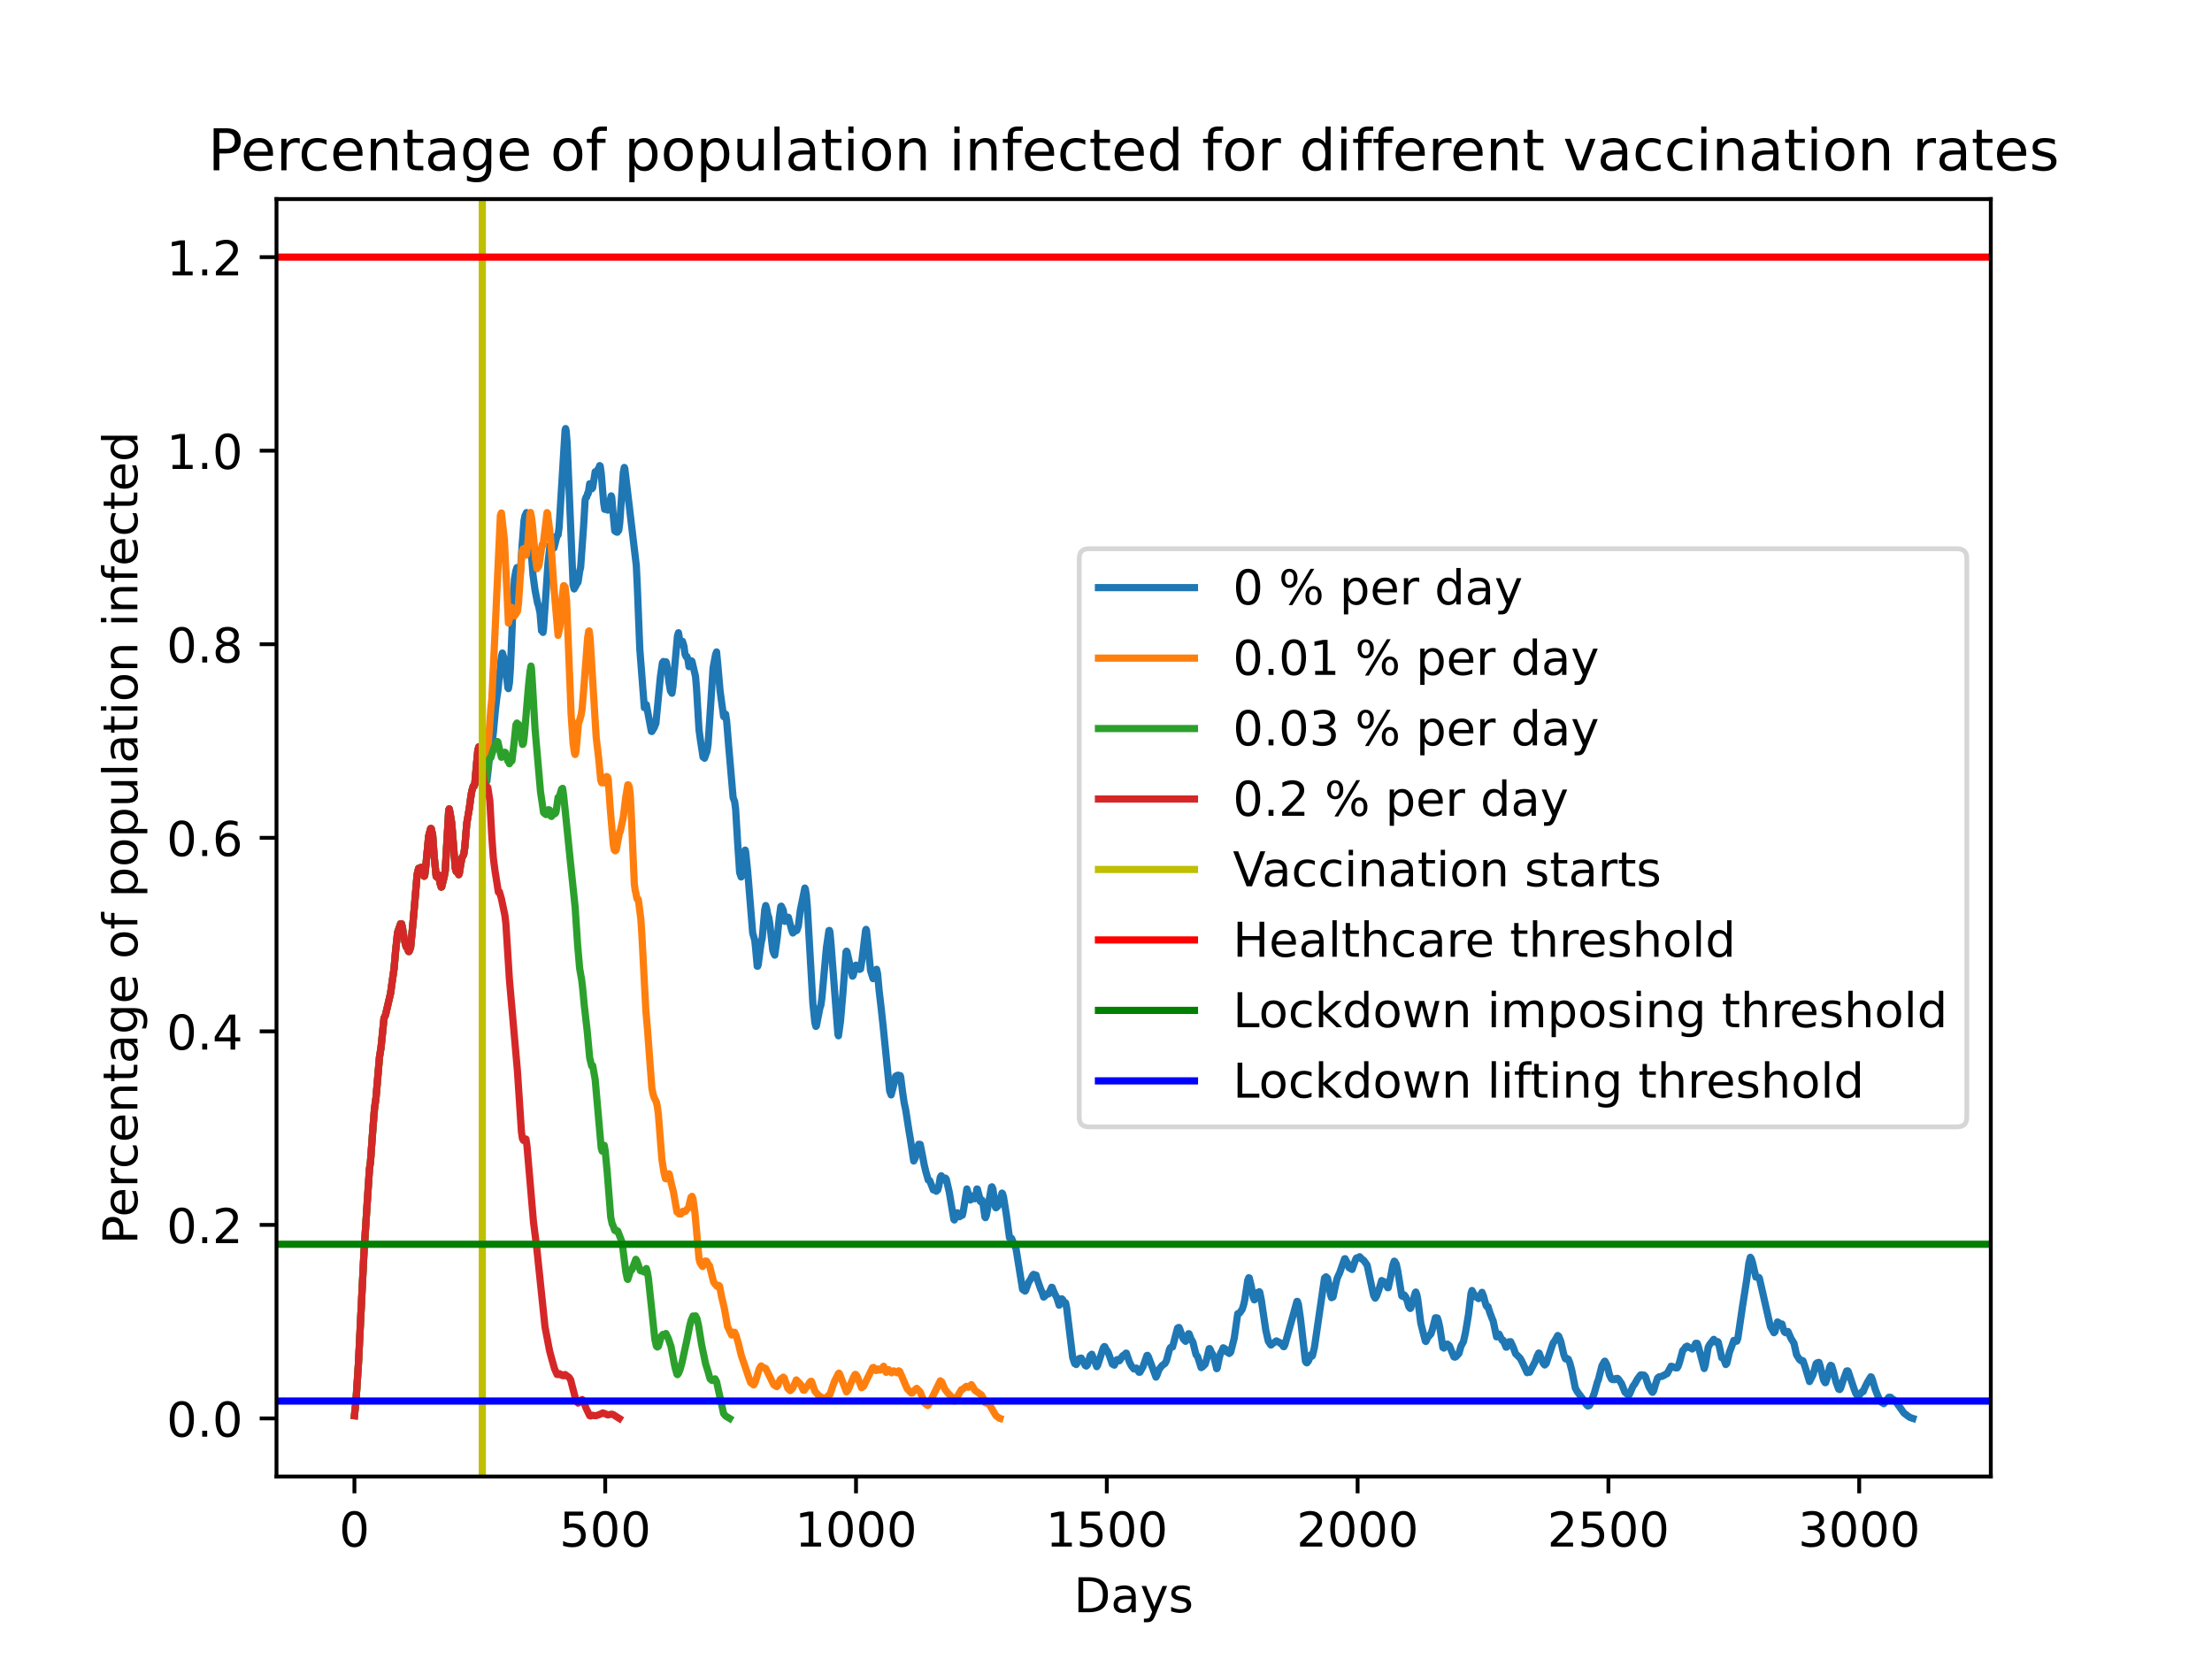 <?xml version="1.0" encoding="utf-8" standalone="no"?>
<!DOCTYPE svg PUBLIC "-//W3C//DTD SVG 1.1//EN"
  "http://www.w3.org/Graphics/SVG/1.1/DTD/svg11.dtd">
<!-- Created with matplotlib (https://matplotlib.org/) -->
<svg height="345.6pt" version="1.1" viewBox="0 0 460.8 345.6" width="460.8pt" xmlns="http://www.w3.org/2000/svg" xmlns:xlink="http://www.w3.org/1999/xlink">
 <defs>
  <style type="text/css">
*{stroke-linecap:butt;stroke-linejoin:round;}
  </style>
 </defs>
 <g id="figure_1">
  <g id="patch_1">
   <path d="M 0 345.6 
L 460.8 345.6 
L 460.8 0 
L 0 0 
z
" style="fill:#ffffff;"/>
  </g>
  <g id="axes_1">
   <g id="patch_2">
    <path d="M 57.6 307.584 
L 414.72 307.584 
L 414.72 41.472 
L 57.6 41.472 
z
" style="fill:#ffffff;"/>
   </g>
   <g id="matplotlib.axis_1">
    <g id="xtick_1">
     <g id="line2d_1">
      <defs>
       <path d="M 0 0 
L 0 3.5 
" id="m78085df4c3" style="stroke:#000000;stroke-width:0.8;"/>
      </defs>
      <g>
       <use style="stroke:#000000;stroke-width:0.8;" x="73.833" xlink:href="#m78085df4c3" y="307.584"/>
      </g>
     </g>
     <g id="text_1">
      <!-- 0 -->
      <defs>
       <path d="M 31.781 66.406 
Q 24.172 66.406 20.328 58.906 
Q 16.5 51.422 16.5 36.375 
Q 16.5 21.391 20.328 13.891 
Q 24.172 6.391 31.781 6.391 
Q 39.453 6.391 43.281 13.891 
Q 47.125 21.391 47.125 36.375 
Q 47.125 51.422 43.281 58.906 
Q 39.453 66.406 31.781 66.406 
z
M 31.781 74.219 
Q 44.047 74.219 50.516 64.516 
Q 56.984 54.828 56.984 36.375 
Q 56.984 17.969 50.516 8.266 
Q 44.047 -1.422 31.781 -1.422 
Q 19.531 -1.422 13.062 8.266 
Q 6.594 17.969 6.594 36.375 
Q 6.594 54.828 13.062 64.516 
Q 19.531 74.219 31.781 74.219 
z
" id="DejaVuSans-48"/>
      </defs>
      <g transform="translate(70.651 322.182)scale(0.1 -0.1)">
       <use xlink:href="#DejaVuSans-48"/>
      </g>
     </g>
    </g>
    <g id="xtick_2">
     <g id="line2d_2">
      <g>
       <use style="stroke:#000000;stroke-width:0.8;" x="126.078" xlink:href="#m78085df4c3" y="307.584"/>
      </g>
     </g>
     <g id="text_2">
      <!-- 500 -->
      <defs>
       <path d="M 10.797 72.906 
L 49.516 72.906 
L 49.516 64.594 
L 19.828 64.594 
L 19.828 46.734 
Q 21.969 47.469 24.109 47.828 
Q 26.266 48.188 28.422 48.188 
Q 40.625 48.188 47.75 41.5 
Q 54.891 34.812 54.891 23.391 
Q 54.891 11.625 47.562 5.094 
Q 40.234 -1.422 26.906 -1.422 
Q 22.312 -1.422 17.547 -0.641 
Q 12.797 0.141 7.719 1.703 
L 7.719 11.625 
Q 12.109 9.234 16.797 8.062 
Q 21.484 6.891 26.703 6.891 
Q 35.156 6.891 40.078 11.328 
Q 45.016 15.766 45.016 23.391 
Q 45.016 31 40.078 35.438 
Q 35.156 39.891 26.703 39.891 
Q 22.75 39.891 18.812 39.016 
Q 14.891 38.141 10.797 36.281 
z
" id="DejaVuSans-53"/>
      </defs>
      <g transform="translate(116.535 322.182)scale(0.1 -0.1)">
       <use xlink:href="#DejaVuSans-53"/>
       <use x="63.623" xlink:href="#DejaVuSans-48"/>
       <use x="127.246" xlink:href="#DejaVuSans-48"/>
      </g>
     </g>
    </g>
    <g id="xtick_3">
     <g id="line2d_3">
      <g>
       <use style="stroke:#000000;stroke-width:0.8;" x="178.324" xlink:href="#m78085df4c3" y="307.584"/>
      </g>
     </g>
     <g id="text_3">
      <!-- 1000 -->
      <defs>
       <path d="M 12.406 8.297 
L 28.516 8.297 
L 28.516 63.922 
L 10.984 60.406 
L 10.984 69.391 
L 28.422 72.906 
L 38.281 72.906 
L 38.281 8.297 
L 54.391 8.297 
L 54.391 0 
L 12.406 0 
z
" id="DejaVuSans-49"/>
      </defs>
      <g transform="translate(165.599 322.182)scale(0.1 -0.1)">
       <use xlink:href="#DejaVuSans-49"/>
       <use x="63.623" xlink:href="#DejaVuSans-48"/>
       <use x="127.246" xlink:href="#DejaVuSans-48"/>
       <use x="190.869" xlink:href="#DejaVuSans-48"/>
      </g>
     </g>
    </g>
    <g id="xtick_4">
     <g id="line2d_4">
      <g>
       <use style="stroke:#000000;stroke-width:0.8;" x="230.57" xlink:href="#m78085df4c3" y="307.584"/>
      </g>
     </g>
     <g id="text_4">
      <!-- 1500 -->
      <g transform="translate(217.845 322.182)scale(0.1 -0.1)">
       <use xlink:href="#DejaVuSans-49"/>
       <use x="63.623" xlink:href="#DejaVuSans-53"/>
       <use x="127.246" xlink:href="#DejaVuSans-48"/>
       <use x="190.869" xlink:href="#DejaVuSans-48"/>
      </g>
     </g>
    </g>
    <g id="xtick_5">
     <g id="line2d_5">
      <g>
       <use style="stroke:#000000;stroke-width:0.8;" x="282.815" xlink:href="#m78085df4c3" y="307.584"/>
      </g>
     </g>
     <g id="text_5">
      <!-- 2000 -->
      <defs>
       <path d="M 19.188 8.297 
L 53.609 8.297 
L 53.609 0 
L 7.328 0 
L 7.328 8.297 
Q 12.938 14.109 22.625 23.891 
Q 32.328 33.688 34.812 36.531 
Q 39.547 41.844 41.422 45.531 
Q 43.312 49.219 43.312 52.781 
Q 43.312 58.594 39.234 62.25 
Q 35.156 65.922 28.609 65.922 
Q 23.969 65.922 18.812 64.312 
Q 13.672 62.703 7.812 59.422 
L 7.812 69.391 
Q 13.766 71.781 18.938 73 
Q 24.125 74.219 28.422 74.219 
Q 39.75 74.219 46.484 68.547 
Q 53.219 62.891 53.219 53.422 
Q 53.219 48.922 51.531 44.891 
Q 49.859 40.875 45.406 35.406 
Q 44.188 33.984 37.641 27.219 
Q 31.109 20.453 19.188 8.297 
z
" id="DejaVuSans-50"/>
      </defs>
      <g transform="translate(270.09 322.182)scale(0.1 -0.1)">
       <use xlink:href="#DejaVuSans-50"/>
       <use x="63.623" xlink:href="#DejaVuSans-48"/>
       <use x="127.246" xlink:href="#DejaVuSans-48"/>
       <use x="190.869" xlink:href="#DejaVuSans-48"/>
      </g>
     </g>
    </g>
    <g id="xtick_6">
     <g id="line2d_6">
      <g>
       <use style="stroke:#000000;stroke-width:0.8;" x="335.061" xlink:href="#m78085df4c3" y="307.584"/>
      </g>
     </g>
     <g id="text_6">
      <!-- 2500 -->
      <g transform="translate(322.336 322.182)scale(0.1 -0.1)">
       <use xlink:href="#DejaVuSans-50"/>
       <use x="63.623" xlink:href="#DejaVuSans-53"/>
       <use x="127.246" xlink:href="#DejaVuSans-48"/>
       <use x="190.869" xlink:href="#DejaVuSans-48"/>
      </g>
     </g>
    </g>
    <g id="xtick_7">
     <g id="line2d_7">
      <g>
       <use style="stroke:#000000;stroke-width:0.8;" x="387.307" xlink:href="#m78085df4c3" y="307.584"/>
      </g>
     </g>
     <g id="text_7">
      <!-- 3000 -->
      <defs>
       <path d="M 40.578 39.312 
Q 47.656 37.797 51.625 33 
Q 55.609 28.219 55.609 21.188 
Q 55.609 10.406 48.188 4.484 
Q 40.766 -1.422 27.094 -1.422 
Q 22.516 -1.422 17.656 -0.516 
Q 12.797 0.391 7.625 2.203 
L 7.625 11.719 
Q 11.719 9.328 16.594 8.109 
Q 21.484 6.891 26.812 6.891 
Q 36.078 6.891 40.938 10.547 
Q 45.797 14.203 45.797 21.188 
Q 45.797 27.641 41.281 31.266 
Q 36.766 34.906 28.719 34.906 
L 20.219 34.906 
L 20.219 43.016 
L 29.109 43.016 
Q 36.375 43.016 40.234 45.922 
Q 44.094 48.828 44.094 54.297 
Q 44.094 59.906 40.109 62.906 
Q 36.141 65.922 28.719 65.922 
Q 24.656 65.922 20.016 65.031 
Q 15.375 64.156 9.812 62.312 
L 9.812 71.094 
Q 15.438 72.656 20.344 73.438 
Q 25.25 74.219 29.594 74.219 
Q 40.828 74.219 47.359 69.109 
Q 53.906 64.016 53.906 55.328 
Q 53.906 49.266 50.438 45.094 
Q 46.969 40.922 40.578 39.312 
z
" id="DejaVuSans-51"/>
      </defs>
      <g transform="translate(374.582 322.182)scale(0.1 -0.1)">
       <use xlink:href="#DejaVuSans-51"/>
       <use x="63.623" xlink:href="#DejaVuSans-48"/>
       <use x="127.246" xlink:href="#DejaVuSans-48"/>
       <use x="190.869" xlink:href="#DejaVuSans-48"/>
      </g>
     </g>
    </g>
    <g id="text_8">
     <!-- Days -->
     <defs>
      <path d="M 19.672 64.797 
L 19.672 8.109 
L 31.594 8.109 
Q 46.688 8.109 53.688 14.938 
Q 60.688 21.781 60.688 36.531 
Q 60.688 51.172 53.688 57.984 
Q 46.688 64.797 31.594 64.797 
z
M 9.812 72.906 
L 30.078 72.906 
Q 51.266 72.906 61.172 64.094 
Q 71.094 55.281 71.094 36.531 
Q 71.094 17.672 61.125 8.828 
Q 51.172 0 30.078 0 
L 9.812 0 
z
" id="DejaVuSans-68"/>
      <path d="M 34.281 27.484 
Q 23.391 27.484 19.188 25 
Q 14.984 22.516 14.984 16.5 
Q 14.984 11.719 18.141 8.906 
Q 21.297 6.109 26.703 6.109 
Q 34.188 6.109 38.703 11.406 
Q 43.219 16.703 43.219 25.484 
L 43.219 27.484 
z
M 52.203 31.203 
L 52.203 0 
L 43.219 0 
L 43.219 8.297 
Q 40.141 3.328 35.547 0.953 
Q 30.953 -1.422 24.312 -1.422 
Q 15.922 -1.422 10.953 3.297 
Q 6 8.016 6 15.922 
Q 6 25.141 12.172 29.828 
Q 18.359 34.516 30.609 34.516 
L 43.219 34.516 
L 43.219 35.406 
Q 43.219 41.609 39.141 45 
Q 35.062 48.391 27.688 48.391 
Q 23 48.391 18.547 47.266 
Q 14.109 46.141 10.016 43.891 
L 10.016 52.203 
Q 14.938 54.109 19.578 55.047 
Q 24.219 56 28.609 56 
Q 40.484 56 46.344 49.844 
Q 52.203 43.703 52.203 31.203 
z
" id="DejaVuSans-97"/>
      <path d="M 32.172 -5.078 
Q 28.375 -14.844 24.75 -17.812 
Q 21.141 -20.797 15.094 -20.797 
L 7.906 -20.797 
L 7.906 -13.281 
L 13.188 -13.281 
Q 16.891 -13.281 18.938 -11.516 
Q 21 -9.766 23.484 -3.219 
L 25.094 0.875 
L 2.984 54.688 
L 12.5 54.688 
L 29.594 11.922 
L 46.688 54.688 
L 56.203 54.688 
z
" id="DejaVuSans-121"/>
      <path d="M 44.281 53.078 
L 44.281 44.578 
Q 40.484 46.531 36.375 47.5 
Q 32.281 48.484 27.875 48.484 
Q 21.188 48.484 17.844 46.438 
Q 14.5 44.391 14.5 40.281 
Q 14.5 37.156 16.891 35.375 
Q 19.281 33.594 26.516 31.984 
L 29.594 31.297 
Q 39.156 29.25 43.188 25.516 
Q 47.219 21.781 47.219 15.094 
Q 47.219 7.469 41.188 3.016 
Q 35.156 -1.422 24.609 -1.422 
Q 20.219 -1.422 15.453 -0.562 
Q 10.688 0.297 5.422 2 
L 5.422 11.281 
Q 10.406 8.688 15.234 7.391 
Q 20.062 6.109 24.812 6.109 
Q 31.156 6.109 34.562 8.281 
Q 37.984 10.453 37.984 14.406 
Q 37.984 18.062 35.516 20.016 
Q 33.062 21.969 24.703 23.781 
L 21.578 24.516 
Q 13.234 26.266 9.516 29.906 
Q 5.812 33.547 5.812 39.891 
Q 5.812 47.609 11.281 51.797 
Q 16.75 56 26.812 56 
Q 31.781 56 36.172 55.266 
Q 40.578 54.547 44.281 53.078 
z
" id="DejaVuSans-115"/>
     </defs>
     <g transform="translate(223.682 335.861)scale(0.1 -0.1)">
      <use xlink:href="#DejaVuSans-68"/>
      <use x="77.002" xlink:href="#DejaVuSans-97"/>
      <use x="138.281" xlink:href="#DejaVuSans-121"/>
      <use x="197.461" xlink:href="#DejaVuSans-115"/>
     </g>
    </g>
   </g>
   <g id="matplotlib.axis_2">
    <g id="ytick_1">
     <g id="line2d_8">
      <defs>
       <path d="M 0 0 
L -3.5 0 
" id="m3e9e0c4e1d" style="stroke:#000000;stroke-width:0.8;"/>
      </defs>
      <g>
       <use style="stroke:#000000;stroke-width:0.8;" x="57.6" xlink:href="#m3e9e0c4e1d" y="295.488"/>
      </g>
     </g>
     <g id="text_9">
      <!-- 0.0 -->
      <defs>
       <path d="M 10.688 12.406 
L 21 12.406 
L 21 0 
L 10.688 0 
z
" id="DejaVuSans-46"/>
      </defs>
      <g transform="translate(34.697 299.287)scale(0.1 -0.1)">
       <use xlink:href="#DejaVuSans-48"/>
       <use x="63.623" xlink:href="#DejaVuSans-46"/>
       <use x="95.41" xlink:href="#DejaVuSans-48"/>
      </g>
     </g>
    </g>
    <g id="ytick_2">
     <g id="line2d_9">
      <g>
       <use style="stroke:#000000;stroke-width:0.8;" x="57.6" xlink:href="#m3e9e0c4e1d" y="255.168"/>
      </g>
     </g>
     <g id="text_10">
      <!-- 0.2 -->
      <g transform="translate(34.697 258.967)scale(0.1 -0.1)">
       <use xlink:href="#DejaVuSans-48"/>
       <use x="63.623" xlink:href="#DejaVuSans-46"/>
       <use x="95.41" xlink:href="#DejaVuSans-50"/>
      </g>
     </g>
    </g>
    <g id="ytick_3">
     <g id="line2d_10">
      <g>
       <use style="stroke:#000000;stroke-width:0.8;" x="57.6" xlink:href="#m3e9e0c4e1d" y="214.848"/>
      </g>
     </g>
     <g id="text_11">
      <!-- 0.4 -->
      <defs>
       <path d="M 37.797 64.312 
L 12.891 25.391 
L 37.797 25.391 
z
M 35.203 72.906 
L 47.609 72.906 
L 47.609 25.391 
L 58.016 25.391 
L 58.016 17.188 
L 47.609 17.188 
L 47.609 0 
L 37.797 0 
L 37.797 17.188 
L 4.891 17.188 
L 4.891 26.703 
z
" id="DejaVuSans-52"/>
      </defs>
      <g transform="translate(34.697 218.647)scale(0.1 -0.1)">
       <use xlink:href="#DejaVuSans-48"/>
       <use x="63.623" xlink:href="#DejaVuSans-46"/>
       <use x="95.41" xlink:href="#DejaVuSans-52"/>
      </g>
     </g>
    </g>
    <g id="ytick_4">
     <g id="line2d_11">
      <g>
       <use style="stroke:#000000;stroke-width:0.8;" x="57.6" xlink:href="#m3e9e0c4e1d" y="174.528"/>
      </g>
     </g>
     <g id="text_12">
      <!-- 0.6 -->
      <defs>
       <path d="M 33.016 40.375 
Q 26.375 40.375 22.484 35.828 
Q 18.609 31.297 18.609 23.391 
Q 18.609 15.531 22.484 10.953 
Q 26.375 6.391 33.016 6.391 
Q 39.656 6.391 43.531 10.953 
Q 47.406 15.531 47.406 23.391 
Q 47.406 31.297 43.531 35.828 
Q 39.656 40.375 33.016 40.375 
z
M 52.594 71.297 
L 52.594 62.312 
Q 48.875 64.062 45.094 64.984 
Q 41.312 65.922 37.594 65.922 
Q 27.828 65.922 22.672 59.328 
Q 17.531 52.734 16.797 39.406 
Q 19.672 43.656 24.016 45.922 
Q 28.375 48.188 33.594 48.188 
Q 44.578 48.188 50.953 41.516 
Q 57.328 34.859 57.328 23.391 
Q 57.328 12.156 50.688 5.359 
Q 44.047 -1.422 33.016 -1.422 
Q 20.359 -1.422 13.672 8.266 
Q 6.984 17.969 6.984 36.375 
Q 6.984 53.656 15.188 63.938 
Q 23.391 74.219 37.203 74.219 
Q 40.922 74.219 44.703 73.484 
Q 48.484 72.75 52.594 71.297 
z
" id="DejaVuSans-54"/>
      </defs>
      <g transform="translate(34.697 178.327)scale(0.1 -0.1)">
       <use xlink:href="#DejaVuSans-48"/>
       <use x="63.623" xlink:href="#DejaVuSans-46"/>
       <use x="95.41" xlink:href="#DejaVuSans-54"/>
      </g>
     </g>
    </g>
    <g id="ytick_5">
     <g id="line2d_12">
      <g>
       <use style="stroke:#000000;stroke-width:0.8;" x="57.6" xlink:href="#m3e9e0c4e1d" y="134.208"/>
      </g>
     </g>
     <g id="text_13">
      <!-- 0.8 -->
      <defs>
       <path d="M 31.781 34.625 
Q 24.75 34.625 20.719 30.859 
Q 16.703 27.094 16.703 20.516 
Q 16.703 13.922 20.719 10.156 
Q 24.75 6.391 31.781 6.391 
Q 38.812 6.391 42.859 10.172 
Q 46.922 13.969 46.922 20.516 
Q 46.922 27.094 42.891 30.859 
Q 38.875 34.625 31.781 34.625 
z
M 21.922 38.812 
Q 15.578 40.375 12.031 44.719 
Q 8.5 49.078 8.5 55.328 
Q 8.5 64.062 14.719 69.141 
Q 20.953 74.219 31.781 74.219 
Q 42.672 74.219 48.875 69.141 
Q 55.078 64.062 55.078 55.328 
Q 55.078 49.078 51.531 44.719 
Q 48 40.375 41.703 38.812 
Q 48.828 37.156 52.797 32.312 
Q 56.781 27.484 56.781 20.516 
Q 56.781 9.906 50.312 4.234 
Q 43.844 -1.422 31.781 -1.422 
Q 19.734 -1.422 13.25 4.234 
Q 6.781 9.906 6.781 20.516 
Q 6.781 27.484 10.781 32.312 
Q 14.797 37.156 21.922 38.812 
z
M 18.312 54.391 
Q 18.312 48.734 21.844 45.562 
Q 25.391 42.391 31.781 42.391 
Q 38.141 42.391 41.719 45.562 
Q 45.312 48.734 45.312 54.391 
Q 45.312 60.062 41.719 63.234 
Q 38.141 66.406 31.781 66.406 
Q 25.391 66.406 21.844 63.234 
Q 18.312 60.062 18.312 54.391 
z
" id="DejaVuSans-56"/>
      </defs>
      <g transform="translate(34.697 138.007)scale(0.1 -0.1)">
       <use xlink:href="#DejaVuSans-48"/>
       <use x="63.623" xlink:href="#DejaVuSans-46"/>
       <use x="95.41" xlink:href="#DejaVuSans-56"/>
      </g>
     </g>
    </g>
    <g id="ytick_6">
     <g id="line2d_13">
      <g>
       <use style="stroke:#000000;stroke-width:0.8;" x="57.6" xlink:href="#m3e9e0c4e1d" y="93.888"/>
      </g>
     </g>
     <g id="text_14">
      <!-- 1.0 -->
      <g transform="translate(34.697 97.687)scale(0.1 -0.1)">
       <use xlink:href="#DejaVuSans-49"/>
       <use x="63.623" xlink:href="#DejaVuSans-46"/>
       <use x="95.41" xlink:href="#DejaVuSans-48"/>
      </g>
     </g>
    </g>
    <g id="ytick_7">
     <g id="line2d_14">
      <g>
       <use style="stroke:#000000;stroke-width:0.8;" x="57.6" xlink:href="#m3e9e0c4e1d" y="53.568"/>
      </g>
     </g>
     <g id="text_15">
      <!-- 1.2 -->
      <g transform="translate(34.697 57.367)scale(0.1 -0.1)">
       <use xlink:href="#DejaVuSans-49"/>
       <use x="63.623" xlink:href="#DejaVuSans-46"/>
       <use x="95.41" xlink:href="#DejaVuSans-50"/>
      </g>
     </g>
    </g>
    <g id="text_16">
     <!-- Percentage of population infected -->
     <defs>
      <path d="M 19.672 64.797 
L 19.672 37.406 
L 32.078 37.406 
Q 38.969 37.406 42.719 40.969 
Q 46.484 44.531 46.484 51.125 
Q 46.484 57.672 42.719 61.234 
Q 38.969 64.797 32.078 64.797 
z
M 9.812 72.906 
L 32.078 72.906 
Q 44.344 72.906 50.609 67.359 
Q 56.891 61.812 56.891 51.125 
Q 56.891 40.328 50.609 34.812 
Q 44.344 29.297 32.078 29.297 
L 19.672 29.297 
L 19.672 0 
L 9.812 0 
z
" id="DejaVuSans-80"/>
      <path d="M 56.203 29.594 
L 56.203 25.203 
L 14.891 25.203 
Q 15.484 15.922 20.484 11.062 
Q 25.484 6.203 34.422 6.203 
Q 39.594 6.203 44.453 7.469 
Q 49.312 8.734 54.109 11.281 
L 54.109 2.781 
Q 49.266 0.734 44.188 -0.344 
Q 39.109 -1.422 33.891 -1.422 
Q 20.797 -1.422 13.156 6.188 
Q 5.516 13.812 5.516 26.812 
Q 5.516 40.234 12.766 48.109 
Q 20.016 56 32.328 56 
Q 43.359 56 49.781 48.891 
Q 56.203 41.797 56.203 29.594 
z
M 47.219 32.234 
Q 47.125 39.594 43.094 43.984 
Q 39.062 48.391 32.422 48.391 
Q 24.906 48.391 20.391 44.141 
Q 15.875 39.891 15.188 32.172 
z
" id="DejaVuSans-101"/>
      <path d="M 41.109 46.297 
Q 39.594 47.172 37.812 47.578 
Q 36.031 48 33.891 48 
Q 26.266 48 22.188 43.047 
Q 18.109 38.094 18.109 28.812 
L 18.109 0 
L 9.078 0 
L 9.078 54.688 
L 18.109 54.688 
L 18.109 46.188 
Q 20.953 51.172 25.484 53.578 
Q 30.031 56 36.531 56 
Q 37.453 56 38.578 55.875 
Q 39.703 55.766 41.062 55.516 
z
" id="DejaVuSans-114"/>
      <path d="M 48.781 52.594 
L 48.781 44.188 
Q 44.969 46.297 41.141 47.344 
Q 37.312 48.391 33.406 48.391 
Q 24.656 48.391 19.812 42.844 
Q 14.984 37.312 14.984 27.297 
Q 14.984 17.281 19.812 11.734 
Q 24.656 6.203 33.406 6.203 
Q 37.312 6.203 41.141 7.25 
Q 44.969 8.297 48.781 10.406 
L 48.781 2.094 
Q 45.016 0.344 40.984 -0.531 
Q 36.969 -1.422 32.422 -1.422 
Q 20.062 -1.422 12.781 6.344 
Q 5.516 14.109 5.516 27.297 
Q 5.516 40.672 12.859 48.328 
Q 20.219 56 33.016 56 
Q 37.156 56 41.109 55.141 
Q 45.062 54.297 48.781 52.594 
z
" id="DejaVuSans-99"/>
      <path d="M 54.891 33.016 
L 54.891 0 
L 45.906 0 
L 45.906 32.719 
Q 45.906 40.484 42.875 44.328 
Q 39.844 48.188 33.797 48.188 
Q 26.516 48.188 22.312 43.547 
Q 18.109 38.922 18.109 30.906 
L 18.109 0 
L 9.078 0 
L 9.078 54.688 
L 18.109 54.688 
L 18.109 46.188 
Q 21.344 51.125 25.703 53.562 
Q 30.078 56 35.797 56 
Q 45.219 56 50.047 50.172 
Q 54.891 44.344 54.891 33.016 
z
" id="DejaVuSans-110"/>
      <path d="M 18.312 70.219 
L 18.312 54.688 
L 36.812 54.688 
L 36.812 47.703 
L 18.312 47.703 
L 18.312 18.016 
Q 18.312 11.328 20.141 9.422 
Q 21.969 7.516 27.594 7.516 
L 36.812 7.516 
L 36.812 0 
L 27.594 0 
Q 17.188 0 13.234 3.875 
Q 9.281 7.766 9.281 18.016 
L 9.281 47.703 
L 2.688 47.703 
L 2.688 54.688 
L 9.281 54.688 
L 9.281 70.219 
z
" id="DejaVuSans-116"/>
      <path d="M 45.406 27.984 
Q 45.406 37.75 41.375 43.109 
Q 37.359 48.484 30.078 48.484 
Q 22.859 48.484 18.828 43.109 
Q 14.797 37.75 14.797 27.984 
Q 14.797 18.266 18.828 12.891 
Q 22.859 7.516 30.078 7.516 
Q 37.359 7.516 41.375 12.891 
Q 45.406 18.266 45.406 27.984 
z
M 54.391 6.781 
Q 54.391 -7.172 48.188 -13.984 
Q 42 -20.797 29.203 -20.797 
Q 24.469 -20.797 20.266 -20.094 
Q 16.062 -19.391 12.109 -17.922 
L 12.109 -9.188 
Q 16.062 -11.328 19.922 -12.344 
Q 23.781 -13.375 27.781 -13.375 
Q 36.625 -13.375 41.016 -8.766 
Q 45.406 -4.156 45.406 5.172 
L 45.406 9.625 
Q 42.625 4.781 38.281 2.391 
Q 33.938 0 27.875 0 
Q 17.828 0 11.672 7.656 
Q 5.516 15.328 5.516 27.984 
Q 5.516 40.672 11.672 48.328 
Q 17.828 56 27.875 56 
Q 33.938 56 38.281 53.609 
Q 42.625 51.219 45.406 46.391 
L 45.406 54.688 
L 54.391 54.688 
z
" id="DejaVuSans-103"/>
      <path id="DejaVuSans-32"/>
      <path d="M 30.609 48.391 
Q 23.391 48.391 19.188 42.75 
Q 14.984 37.109 14.984 27.297 
Q 14.984 17.484 19.156 11.844 
Q 23.344 6.203 30.609 6.203 
Q 37.797 6.203 41.984 11.859 
Q 46.188 17.531 46.188 27.297 
Q 46.188 37.016 41.984 42.703 
Q 37.797 48.391 30.609 48.391 
z
M 30.609 56 
Q 42.328 56 49.016 48.375 
Q 55.719 40.766 55.719 27.297 
Q 55.719 13.875 49.016 6.219 
Q 42.328 -1.422 30.609 -1.422 
Q 18.844 -1.422 12.172 6.219 
Q 5.516 13.875 5.516 27.297 
Q 5.516 40.766 12.172 48.375 
Q 18.844 56 30.609 56 
z
" id="DejaVuSans-111"/>
      <path d="M 37.109 75.984 
L 37.109 68.5 
L 28.516 68.5 
Q 23.688 68.5 21.797 66.547 
Q 19.922 64.594 19.922 59.516 
L 19.922 54.688 
L 34.719 54.688 
L 34.719 47.703 
L 19.922 47.703 
L 19.922 0 
L 10.891 0 
L 10.891 47.703 
L 2.297 47.703 
L 2.297 54.688 
L 10.891 54.688 
L 10.891 58.5 
Q 10.891 67.625 15.141 71.797 
Q 19.391 75.984 28.609 75.984 
z
" id="DejaVuSans-102"/>
      <path d="M 18.109 8.203 
L 18.109 -20.797 
L 9.078 -20.797 
L 9.078 54.688 
L 18.109 54.688 
L 18.109 46.391 
Q 20.953 51.266 25.266 53.625 
Q 29.594 56 35.594 56 
Q 45.562 56 51.781 48.094 
Q 58.016 40.188 58.016 27.297 
Q 58.016 14.406 51.781 6.484 
Q 45.562 -1.422 35.594 -1.422 
Q 29.594 -1.422 25.266 0.953 
Q 20.953 3.328 18.109 8.203 
z
M 48.688 27.297 
Q 48.688 37.203 44.609 42.844 
Q 40.531 48.484 33.406 48.484 
Q 26.266 48.484 22.188 42.844 
Q 18.109 37.203 18.109 27.297 
Q 18.109 17.391 22.188 11.75 
Q 26.266 6.109 33.406 6.109 
Q 40.531 6.109 44.609 11.75 
Q 48.688 17.391 48.688 27.297 
z
" id="DejaVuSans-112"/>
      <path d="M 8.5 21.578 
L 8.5 54.688 
L 17.484 54.688 
L 17.484 21.922 
Q 17.484 14.156 20.5 10.266 
Q 23.531 6.391 29.594 6.391 
Q 36.859 6.391 41.078 11.031 
Q 45.312 15.672 45.312 23.688 
L 45.312 54.688 
L 54.297 54.688 
L 54.297 0 
L 45.312 0 
L 45.312 8.406 
Q 42.047 3.422 37.719 1 
Q 33.406 -1.422 27.688 -1.422 
Q 18.266 -1.422 13.375 4.438 
Q 8.5 10.297 8.5 21.578 
z
M 31.109 56 
z
" id="DejaVuSans-117"/>
      <path d="M 9.422 75.984 
L 18.406 75.984 
L 18.406 0 
L 9.422 0 
z
" id="DejaVuSans-108"/>
      <path d="M 9.422 54.688 
L 18.406 54.688 
L 18.406 0 
L 9.422 0 
z
M 9.422 75.984 
L 18.406 75.984 
L 18.406 64.594 
L 9.422 64.594 
z
" id="DejaVuSans-105"/>
      <path d="M 45.406 46.391 
L 45.406 75.984 
L 54.391 75.984 
L 54.391 0 
L 45.406 0 
L 45.406 8.203 
Q 42.578 3.328 38.25 0.953 
Q 33.938 -1.422 27.875 -1.422 
Q 17.969 -1.422 11.734 6.484 
Q 5.516 14.406 5.516 27.297 
Q 5.516 40.188 11.734 48.094 
Q 17.969 56 27.875 56 
Q 33.938 56 38.25 53.625 
Q 42.578 51.266 45.406 46.391 
z
M 14.797 27.297 
Q 14.797 17.391 18.875 11.75 
Q 22.953 6.109 30.078 6.109 
Q 37.203 6.109 41.297 11.75 
Q 45.406 17.391 45.406 27.297 
Q 45.406 37.203 41.297 42.844 
Q 37.203 48.484 30.078 48.484 
Q 22.953 48.484 18.875 42.844 
Q 14.797 37.203 14.797 27.297 
z
" id="DejaVuSans-100"/>
     </defs>
     <g transform="translate(28.617 259.199)rotate(-90)scale(0.1 -0.1)">
      <use xlink:href="#DejaVuSans-80"/>
      <use x="56.678" xlink:href="#DejaVuSans-101"/>
      <use x="118.201" xlink:href="#DejaVuSans-114"/>
      <use x="157.064" xlink:href="#DejaVuSans-99"/>
      <use x="212.045" xlink:href="#DejaVuSans-101"/>
      <use x="273.568" xlink:href="#DejaVuSans-110"/>
      <use x="336.947" xlink:href="#DejaVuSans-116"/>
      <use x="376.156" xlink:href="#DejaVuSans-97"/>
      <use x="437.436" xlink:href="#DejaVuSans-103"/>
      <use x="500.912" xlink:href="#DejaVuSans-101"/>
      <use x="562.436" xlink:href="#DejaVuSans-32"/>
      <use x="594.223" xlink:href="#DejaVuSans-111"/>
      <use x="655.404" xlink:href="#DejaVuSans-102"/>
      <use x="690.609" xlink:href="#DejaVuSans-32"/>
      <use x="722.396" xlink:href="#DejaVuSans-112"/>
      <use x="785.873" xlink:href="#DejaVuSans-111"/>
      <use x="847.055" xlink:href="#DejaVuSans-112"/>
      <use x="910.531" xlink:href="#DejaVuSans-117"/>
      <use x="973.91" xlink:href="#DejaVuSans-108"/>
      <use x="1001.693" xlink:href="#DejaVuSans-97"/>
      <use x="1062.973" xlink:href="#DejaVuSans-116"/>
      <use x="1102.182" xlink:href="#DejaVuSans-105"/>
      <use x="1129.965" xlink:href="#DejaVuSans-111"/>
      <use x="1191.146" xlink:href="#DejaVuSans-110"/>
      <use x="1254.525" xlink:href="#DejaVuSans-32"/>
      <use x="1286.312" xlink:href="#DejaVuSans-105"/>
      <use x="1314.096" xlink:href="#DejaVuSans-110"/>
      <use x="1377.475" xlink:href="#DejaVuSans-102"/>
      <use x="1412.68" xlink:href="#DejaVuSans-101"/>
      <use x="1474.203" xlink:href="#DejaVuSans-99"/>
      <use x="1529.184" xlink:href="#DejaVuSans-116"/>
      <use x="1568.393" xlink:href="#DejaVuSans-101"/>
      <use x="1629.916" xlink:href="#DejaVuSans-100"/>
     </g>
    </g>
   </g>
   <g id="line2d_15">
    <path clip-path="url(#p47c96ca209)" d="M 73.833 294.912 
L 74.146 292 
L 74.669 284.032 
L 75.191 273.536 
L 75.818 261.024 
L 76.55 249.728 
L 76.967 243.52 
L 77.176 242.048 
L 77.699 234.848 
L 78.012 230.944 
L 78.326 228.704 
L 79.057 220.192 
L 79.371 218.24 
L 79.998 212.096 
L 80.311 211.424 
L 81.356 206.944 
L 81.67 204.704 
L 82.088 201.792 
L 82.401 198.208 
L 82.819 194.272 
L 83.446 192.448 
L 83.655 192.448 
L 83.864 193.44 
L 84.177 195.488 
L 84.595 197.216 
L 84.7 197.184 
L 85.118 198.208 
L 85.222 198.208 
L 85.536 197.408 
L 86.163 190.784 
L 86.894 182.208 
L 87.208 180.896 
L 87.417 180.928 
L 87.521 181.152 
L 87.73 180.672 
L 87.835 180.736 
L 88.357 182.528 
L 88.462 182.432 
L 88.67 180.768 
L 89.297 174.176 
L 89.715 172.608 
L 89.82 172.608 
L 90.133 173.984 
L 90.447 178.432 
L 90.865 182.592 
L 91.074 182.752 
L 91.283 182.208 
L 91.387 182.304 
L 91.701 184.16 
L 91.805 184.32 
L 91.91 184.8 
L 92.014 184.736 
L 92.223 183.872 
L 92.537 182.592 
L 92.746 181.408 
L 93.164 174.272 
L 93.477 168.8 
L 93.582 168.512 
L 93.791 169.568 
L 94.104 171.52 
L 94.418 175.52 
L 94.835 180.832 
L 95.044 181.568 
L 95.253 181.376 
L 95.567 182.208 
L 95.671 181.984 
L 95.88 180.64 
L 96.194 178.784 
L 96.612 177.984 
L 96.821 176.544 
L 97.239 171.488 
L 97.761 168.448 
L 98.075 166.08 
L 98.284 164.8 
L 98.597 163.744 
L 98.806 163.712 
L 98.911 163.264 
L 99.329 158.592 
L 99.538 156.384 
L 99.747 155.584 
L 99.851 155.744 
L 99.956 156.128 
L 100.687 162.144 
L 101.105 162.88 
L 101.209 162.592 
L 101.418 162.752 
L 101.732 160.096 
L 102.045 156.992 
L 102.254 156 
L 102.463 155.2 
L 102.777 152.608 
L 103.195 148 
L 103.508 145.28 
L 103.717 143.968 
L 104.449 136.832 
L 104.658 136.032 
L 105.076 137.408 
L 105.285 139.008 
L 105.807 143.296 
L 105.912 143.456 
L 106.121 142.272 
L 106.33 139.232 
L 106.852 126.848 
L 107.165 120.576 
L 107.479 118.88 
L 107.688 118.24 
L 107.792 118.272 
L 108.106 119.2 
L 108.21 119.2 
L 108.315 119.456 
L 108.419 119.136 
L 108.733 114.048 
L 109.151 108.512 
L 109.36 107.456 
L 109.673 106.784 
L 109.987 107.584 
L 110.509 112.864 
L 111.032 119.808 
L 111.45 122.88 
L 111.972 125.6 
L 112.181 126.208 
L 112.495 127.648 
L 112.808 131.392 
L 113.017 131.392 
L 113.121 131.744 
L 113.226 131.008 
L 114.166 117.184 
L 114.584 113.568 
L 114.793 113.984 
L 115.002 114.048 
L 115.107 113.664 
L 115.211 113.792 
L 115.316 114.208 
L 115.42 114.112 
L 116.047 111.584 
L 116.256 111.456 
L 116.465 109.952 
L 117.719 89.6 
L 117.824 89.28 
L 117.928 89.664 
L 118.137 92.128 
L 119.391 121.888 
L 119.6 122.688 
L 119.809 122.176 
L 119.913 122.176 
L 120.227 121.408 
L 120.331 121.44 
L 120.436 121.184 
L 120.749 119.072 
L 120.958 118.176 
L 121.585 109.472 
L 121.899 104.096 
L 122.108 103.52 
L 122.212 103.552 
L 122.421 102.752 
L 122.526 102.848 
L 122.839 100.768 
L 122.944 100.8 
L 123.153 101.568 
L 123.257 101.856 
L 123.466 101.6 
L 123.989 98.272 
L 124.093 98.4 
L 124.198 98.432 
L 124.302 98.624 
L 124.616 97.664 
L 124.72 97.664 
L 124.929 96.992 
L 125.033 97.088 
L 125.242 98.56 
L 125.765 104.864 
L 125.974 106.112 
L 126.078 106.08 
L 126.183 105.632 
L 126.287 105.888 
L 126.392 105.76 
L 126.601 106.272 
L 126.705 106.112 
L 126.81 106.048 
L 126.914 105.6 
L 127.228 103.68 
L 127.332 103.296 
L 127.437 103.584 
L 127.75 107.328 
L 128.064 110.592 
L 128.377 110.816 
L 128.482 110.752 
L 128.586 110.88 
L 128.9 110.464 
L 129.109 108.928 
L 129.527 102.848 
L 129.84 98.432 
L 130.049 97.376 
L 130.154 97.568 
L 132.557 117.824 
L 132.766 122.24 
L 133.288 135.296 
L 134.229 147.424 
L 134.333 147.296 
L 134.542 146.816 
L 134.647 146.784 
L 135.692 152.352 
L 135.796 152.384 
L 136.319 151.52 
L 136.528 150.848 
L 136.632 150.752 
L 137.363 143.104 
L 137.572 140.992 
L 137.99 138.08 
L 138.199 137.792 
L 138.304 138.368 
L 138.408 138.304 
L 138.722 137.856 
L 138.826 138.016 
L 139.035 139.264 
L 139.349 142.08 
L 139.662 143.904 
L 139.976 144.416 
L 140.185 143.04 
L 141.125 132.512 
L 141.334 131.808 
L 141.752 134.304 
L 141.857 134.016 
L 141.961 134.24 
L 142.17 133.6 
L 142.484 134.624 
L 142.693 136.256 
L 142.901 136.768 
L 143.006 136.704 
L 143.11 136.768 
L 143.319 137.504 
L 143.528 138.88 
L 143.633 138.816 
L 144.051 137.664 
L 144.155 137.792 
L 144.887 140.896 
L 145.096 143.296 
L 145.618 152.032 
L 145.932 154.304 
L 146.454 157.696 
L 146.768 157.952 
L 147.29 156.48 
L 147.499 155.104 
L 147.813 150.4 
L 148.544 139.136 
L 149.066 136.352 
L 149.275 135.808 
L 149.484 137.952 
L 150.007 143.936 
L 150.738 149.248 
L 150.843 149.344 
L 151.156 148.768 
L 151.365 150.112 
L 151.783 155.264 
L 152.724 166.176 
L 153.037 166.976 
L 153.246 168.576 
L 153.664 175.52 
L 154.082 181.792 
L 154.396 182.688 
L 154.5 182.4 
L 155.231 177.088 
L 155.336 177.472 
L 155.754 181.504 
L 156.799 194.368 
L 157.112 195.488 
L 157.217 195.776 
L 157.426 197.76 
L 157.739 201.28 
L 157.844 201.28 
L 157.948 200.992 
L 158.366 197.76 
L 158.575 196.352 
L 158.784 195.424 
L 159.307 189.536 
L 159.516 188.64 
L 159.725 189.344 
L 159.934 190.528 
L 160.143 191.104 
L 160.352 192.384 
L 160.978 197.952 
L 161.187 198.592 
L 161.396 198.976 
L 161.919 195.264 
L 162.337 191.136 
L 162.65 188.864 
L 162.755 188.768 
L 163.173 189.632 
L 163.486 191.936 
L 163.695 191.36 
L 163.904 191.552 
L 164.113 191.36 
L 164.218 191.072 
L 164.427 191.84 
L 164.949 193.856 
L 165.158 194.368 
L 165.367 194.176 
L 165.576 193.504 
L 165.785 193.6 
L 165.89 193.888 
L 165.994 193.824 
L 166.308 192.928 
L 166.726 189.6 
L 167.666 184.992 
L 167.77 185.184 
L 167.979 186.496 
L 168.188 188.992 
L 169.338 209.056 
L 169.756 213.088 
L 169.965 213.824 
L 170.069 213.728 
L 170.801 209.984 
L 171.01 209.376 
L 171.219 207.84 
L 172.159 197.408 
L 172.682 193.856 
L 172.786 193.824 
L 172.891 194.144 
L 173.099 196.416 
L 174.562 215.552 
L 174.667 215.776 
L 175.085 212.768 
L 175.607 206.752 
L 176.234 198.304 
L 176.339 198.144 
L 176.443 198.272 
L 177.593 203.36 
L 177.697 203.264 
L 177.802 202.944 
L 178.115 201.408 
L 178.324 201.056 
L 178.638 201.856 
L 178.847 201.856 
L 178.951 201.824 
L 179.055 201.952 
L 179.264 201.856 
L 179.578 199.872 
L 180.309 193.856 
L 180.414 193.6 
L 180.518 193.856 
L 181.041 198.944 
L 181.354 202.208 
L 181.877 203.872 
L 182.19 203.008 
L 182.295 202.912 
L 182.608 201.92 
L 182.817 202.848 
L 183.131 206.304 
L 183.549 209.888 
L 183.967 213.728 
L 185.325 227.232 
L 185.638 228.096 
L 186.056 226.528 
L 186.265 225.664 
L 186.579 224.192 
L 186.788 224.064 
L 187.101 223.968 
L 187.31 224.224 
L 187.519 224.064 
L 187.624 224.32 
L 188.042 227.616 
L 188.355 229.728 
L 188.669 231.168 
L 189.4 235.872 
L 189.609 237.056 
L 190.341 241.856 
L 190.654 241.248 
L 190.968 239.744 
L 191.176 239.04 
L 191.385 238.368 
L 191.49 238.464 
L 191.699 238.4 
L 192.117 240.48 
L 192.535 242.688 
L 192.848 244 
L 193.371 245.824 
L 193.58 245.888 
L 193.684 245.952 
L 194.416 247.872 
L 194.625 247.744 
L 194.834 247.872 
L 195.043 248.16 
L 195.356 247.872 
L 195.565 247.104 
L 195.879 245.248 
L 196.088 244.928 
L 196.61 245.728 
L 196.715 245.824 
L 196.924 245.408 
L 197.028 245.504 
L 197.132 245.664 
L 197.759 248.384 
L 198.7 254.016 
L 198.804 254.144 
L 199.013 253.664 
L 199.431 252.64 
L 199.849 253.472 
L 199.954 253.44 
L 200.163 253.152 
L 200.476 253.152 
L 200.685 252.224 
L 201.417 247.68 
L 202.148 249.984 
L 202.357 249.184 
L 202.88 249.12 
L 203.088 249.728 
L 203.297 249.088 
L 203.506 247.68 
L 203.611 247.712 
L 204.133 249.696 
L 204.238 250.304 
L 204.342 250.24 
L 204.551 249.984 
L 204.76 250.656 
L 205.178 253.536 
L 205.283 253.664 
L 205.492 253.152 
L 206.537 247.296 
L 206.641 247.232 
L 206.85 247.712 
L 207.059 249.248 
L 207.373 251.488 
L 207.477 251.616 
L 207.895 251.232 
L 208.522 249.312 
L 208.731 248.544 
L 208.836 248.64 
L 209.045 249.312 
L 209.671 253.248 
L 210.298 257.856 
L 210.716 257.952 
L 211.657 260.128 
L 213.015 268.576 
L 213.224 268.768 
L 213.329 268.736 
L 213.538 268.96 
L 213.642 268.864 
L 214.269 267.136 
L 214.687 266.496 
L 215.105 265.664 
L 215.314 265.472 
L 215.732 265.632 
L 215.836 265.632 
L 216.045 266.4 
L 216.777 268.512 
L 217.09 269.216 
L 217.404 270.208 
L 217.613 270.048 
L 218.135 269.536 
L 218.449 269.536 
L 219.076 268.16 
L 219.18 268.192 
L 219.389 268.736 
L 219.807 269.696 
L 220.121 270.24 
L 220.643 271.904 
L 220.852 271.392 
L 221.165 270.56 
L 221.374 270.72 
L 221.583 271.296 
L 221.897 271.328 
L 222.001 271.456 
L 222.21 272.512 
L 223.464 282.816 
L 223.882 284.064 
L 224.196 284.256 
L 224.405 283.904 
L 224.718 283.072 
L 224.927 282.976 
L 225.241 282.912 
L 225.868 284.032 
L 226.077 284.448 
L 226.286 284.576 
L 226.495 284.384 
L 226.808 283.456 
L 227.121 282.4 
L 227.435 282.112 
L 227.748 282.848 
L 228.48 284.704 
L 228.689 284.352 
L 229.838 280.768 
L 230.047 280.512 
L 230.152 280.544 
L 230.361 280.992 
L 230.57 281.28 
L 230.883 281.792 
L 231.719 284.16 
L 232.137 284.384 
L 232.66 283.264 
L 232.869 283.2 
L 233.182 283.488 
L 233.391 283.232 
L 233.809 282.496 
L 234.018 282.336 
L 234.331 282.144 
L 234.54 281.888 
L 234.645 281.888 
L 235.272 283.712 
L 235.69 284.544 
L 236.212 285.184 
L 236.735 284.992 
L 236.944 285.344 
L 237.257 285.856 
L 237.466 285.856 
L 238.093 284.736 
L 238.929 282.368 
L 239.034 282.336 
L 239.242 282.656 
L 240.81 286.88 
L 241.019 286.496 
L 241.437 285.312 
L 242.064 284.48 
L 242.691 284.032 
L 243.004 283.424 
L 243.631 281.088 
L 243.84 280.704 
L 244.154 280.608 
L 244.258 280.608 
L 245.303 276.672 
L 245.512 276.544 
L 245.616 276.544 
L 245.825 277.024 
L 246.452 278.848 
L 246.766 279.232 
L 246.975 279.424 
L 247.602 277.824 
L 247.706 277.856 
L 248.229 279.232 
L 248.333 279.264 
L 248.542 279.744 
L 248.96 281.472 
L 249.169 282.24 
L 249.483 282.592 
L 250.214 284.896 
L 250.423 284.8 
L 250.632 284.608 
L 250.946 284.288 
L 251.05 284.192 
L 251.363 283.168 
L 251.886 280.96 
L 251.99 280.928 
L 252.199 281.28 
L 252.408 281.888 
L 252.617 282.08 
L 252.931 282.944 
L 253.453 285.12 
L 253.558 285.024 
L 253.976 282.976 
L 254.289 281.824 
L 254.498 281.536 
L 254.812 280.768 
L 255.125 280.928 
L 255.23 281.024 
L 255.543 281.632 
L 255.752 281.664 
L 256.066 281.952 
L 256.275 281.792 
L 256.379 281.664 
L 257.111 278.784 
L 257.842 273.664 
L 257.946 273.664 
L 258.155 273.504 
L 258.26 273.504 
L 258.782 272.736 
L 259.096 271.712 
L 259.305 270.784 
L 259.932 266.688 
L 260.141 266.176 
L 260.245 266.208 
L 260.663 267.936 
L 261.081 270.272 
L 261.29 270.784 
L 261.395 270.72 
L 261.708 270.24 
L 262.022 269.216 
L 262.126 269.248 
L 262.335 269.088 
L 262.44 269.216 
L 262.753 270.784 
L 263.067 272.928 
L 263.693 277.12 
L 264.216 279.424 
L 264.738 280.192 
L 264.843 280.16 
L 265.052 279.904 
L 265.261 279.808 
L 265.888 279.328 
L 266.41 279.584 
L 266.724 279.872 
L 266.933 279.808 
L 267.351 280.512 
L 267.455 280.544 
L 267.664 280.16 
L 270.172 271.104 
L 270.276 271.104 
L 270.485 271.712 
L 270.903 274.624 
L 271.948 283.584 
L 272.157 283.872 
L 272.262 283.904 
L 272.575 283.52 
L 273.098 282.208 
L 273.307 282.528 
L 273.411 282.4 
L 273.829 280.64 
L 275.919 266.24 
L 276.232 265.984 
L 276.546 266.272 
L 276.755 267.232 
L 277.173 269.76 
L 277.382 270.336 
L 277.695 270.176 
L 278.218 267.744 
L 278.531 266.368 
L 278.845 265.632 
L 279.054 265.216 
L 280.099 262.24 
L 280.203 262.208 
L 280.726 263.2 
L 281.039 264.096 
L 281.666 264.448 
L 282.293 262.656 
L 282.502 262.144 
L 282.606 262.048 
L 282.711 262.144 
L 283.233 261.792 
L 283.756 262.336 
L 284.069 262.528 
L 284.801 263.552 
L 285.846 268.48 
L 286.159 269.888 
L 286.473 270.432 
L 286.786 269.952 
L 287.309 268.48 
L 287.831 266.752 
L 288.144 267.008 
L 288.249 266.944 
L 288.667 267.552 
L 288.876 267.84 
L 289.085 268.256 
L 289.189 268.256 
L 289.712 265.92 
L 290.13 263.648 
L 290.443 262.72 
L 290.548 262.784 
L 290.861 263.328 
L 291.175 264.736 
L 292.011 269.952 
L 292.324 270.112 
L 292.533 269.76 
L 292.847 270.176 
L 293.16 271.072 
L 293.473 272.192 
L 293.682 272.48 
L 293.787 272.576 
L 293.891 272.48 
L 294.832 269.28 
L 294.936 269.152 
L 295.145 269.664 
L 295.354 270.752 
L 295.981 275.68 
L 296.922 279.36 
L 297.026 279.456 
L 297.131 279.296 
L 297.444 278.56 
L 297.653 278.4 
L 297.967 277.952 
L 298.071 277.92 
L 298.385 276.96 
L 299.012 274.528 
L 299.116 274.496 
L 299.221 274.624 
L 299.429 274.56 
L 299.638 275.168 
L 299.952 276.576 
L 300.579 280.704 
L 300.788 280.832 
L 300.997 280.576 
L 301.31 280.032 
L 301.519 280 
L 301.937 280.352 
L 302.878 282.656 
L 303.087 282.72 
L 303.191 282.56 
L 303.296 282.624 
L 303.923 281.952 
L 304.341 280.448 
L 304.863 279.488 
L 305.281 277.6 
L 305.908 273.888 
L 306.43 269.472 
L 306.639 268.832 
L 307.371 270.144 
L 307.475 270.144 
L 307.684 270.304 
L 307.789 270.336 
L 307.998 270.528 
L 308.729 269.216 
L 309.043 270.016 
L 309.565 271.936 
L 309.774 272.224 
L 309.879 272.128 
L 309.983 272.192 
L 310.297 273.248 
L 310.924 274.912 
L 311.028 275.072 
L 311.759 278.496 
L 311.968 278.272 
L 312.282 277.92 
L 312.909 279.2 
L 313.118 279.168 
L 313.745 280.64 
L 313.849 280.64 
L 314.058 280.16 
L 314.372 279.52 
L 314.581 279.552 
L 314.685 279.488 
L 315.208 280.608 
L 315.73 282.016 
L 316.357 282.624 
L 316.671 282.944 
L 316.984 283.488 
L 318.133 285.952 
L 318.447 285.824 
L 318.656 285.856 
L 319.805 283.648 
L 320.223 282.464 
L 320.537 281.856 
L 320.641 281.888 
L 321.059 283.008 
L 321.477 284 
L 321.791 284.352 
L 322.104 284.032 
L 323.358 280.288 
L 323.567 279.744 
L 323.88 279.328 
L 324.507 278.208 
L 324.716 278.368 
L 325.134 279.424 
L 325.761 282.144 
L 326.075 283.008 
L 326.179 283.104 
L 326.388 282.976 
L 326.702 283.136 
L 327.015 283.904 
L 327.433 285.472 
L 328.165 289.152 
L 328.583 289.92 
L 329.001 290.464 
L 329.941 291.744 
L 330.463 292.608 
L 330.777 292.896 
L 331.09 292.8 
L 331.299 292.448 
L 332.135 290.176 
L 332.762 287.936 
L 332.971 287.424 
L 333.703 284.544 
L 334.225 283.616 
L 334.33 283.552 
L 334.643 284.096 
L 334.852 284.64 
L 335.27 286.4 
L 335.688 287.264 
L 335.897 287.392 
L 336.106 287.328 
L 336.315 287.424 
L 336.628 287.168 
L 336.733 287.2 
L 336.942 287.136 
L 337.151 287.296 
L 337.569 287.904 
L 337.778 288.192 
L 338.509 290.048 
L 338.718 290.176 
L 339.032 290.496 
L 339.345 290.624 
L 339.554 290.24 
L 340.181 288.768 
L 340.495 288.384 
L 341.122 287.264 
L 341.748 286.432 
L 341.957 286.4 
L 342.271 286.464 
L 342.48 286.464 
L 342.793 286.816 
L 343.107 287.808 
L 343.525 288.96 
L 344.152 289.984 
L 344.256 290.048 
L 344.465 289.76 
L 344.883 288.352 
L 345.301 287.072 
L 345.615 286.816 
L 346.242 286.72 
L 346.555 286.496 
L 346.66 286.528 
L 347.078 286.208 
L 347.287 286.176 
L 348.122 284.608 
L 348.227 284.672 
L 348.331 284.64 
L 348.645 284.8 
L 349.063 284.96 
L 349.272 284.928 
L 349.376 284.96 
L 349.585 284.64 
L 349.899 283.712 
L 350.526 281.376 
L 350.839 281.056 
L 351.153 280.576 
L 351.257 280.576 
L 351.466 280.416 
L 351.571 280.48 
L 351.78 280.704 
L 352.198 280.8 
L 352.511 281.024 
L 352.825 280.736 
L 353.243 279.84 
L 353.556 279.84 
L 353.765 280.384 
L 355.019 285.088 
L 355.228 284.416 
L 355.855 280.64 
L 356.168 280.064 
L 356.377 279.808 
L 357.004 279.008 
L 357.213 279.232 
L 357.422 279.584 
L 357.631 279.584 
L 357.84 279.488 
L 357.945 279.616 
L 358.258 280.928 
L 358.676 282.848 
L 358.99 282.912 
L 359.303 283.68 
L 359.512 284.256 
L 359.721 284.032 
L 359.93 283.2 
L 360.243 281.792 
L 360.766 280.416 
L 361.184 279.232 
L 361.393 279.232 
L 361.602 279.424 
L 361.811 279.392 
L 362.02 278.816 
L 362.333 276.672 
L 362.96 272.384 
L 363.901 266.368 
L 364.319 263.136 
L 364.632 261.92 
L 364.841 262.24 
L 365.05 262.912 
L 365.781 266.048 
L 365.886 265.92 
L 366.095 266.08 
L 366.408 266.112 
L 366.513 266.272 
L 368.812 276.352 
L 369.543 277.632 
L 369.752 277.44 
L 369.961 276.512 
L 370.275 275.392 
L 370.484 275.488 
L 370.902 275.84 
L 371.006 275.904 
L 371.215 275.808 
L 371.529 276.992 
L 371.737 277.472 
L 371.946 277.632 
L 372.26 277.536 
L 372.469 277.376 
L 373.096 278.816 
L 373.723 279.84 
L 374.245 282.208 
L 374.872 283.232 
L 374.977 283.2 
L 375.186 283.488 
L 375.499 283.424 
L 375.604 283.488 
L 376.126 285.056 
L 376.962 287.808 
L 377.693 286.368 
L 378.32 284.096 
L 378.529 283.904 
L 378.634 283.936 
L 378.843 283.808 
L 378.947 283.84 
L 379.156 284.512 
L 379.888 287.52 
L 380.201 288.032 
L 380.306 288.032 
L 380.619 287.104 
L 381.142 284.832 
L 381.351 284.416 
L 381.56 284.512 
L 381.873 285.504 
L 382.5 287.968 
L 383.023 289.376 
L 383.232 289.472 
L 383.441 289.184 
L 383.858 287.872 
L 384.694 285.6 
L 384.903 285.568 
L 385.008 285.664 
L 386.262 289.408 
L 386.575 290.24 
L 386.993 290.88 
L 387.202 290.784 
L 387.934 289.888 
L 388.143 289.888 
L 388.456 289.088 
L 389.083 287.84 
L 389.71 286.816 
L 389.814 286.848 
L 390.023 287.328 
L 390.65 289.44 
L 391.277 291.008 
L 391.591 291.616 
L 392.009 292.16 
L 392.218 292.256 
L 392.427 292.416 
L 392.949 291.808 
L 393.472 291.072 
L 393.785 291.072 
L 393.89 291.104 
L 394.203 291.488 
L 394.517 291.584 
L 394.935 291.968 
L 396.606 294.336 
L 397.338 294.912 
L 397.86 295.264 
L 398.383 295.456 
L 398.487 295.488 
L 398.487 295.488 
" style="fill:none;stroke:#1f77b4;stroke-linecap:square;stroke-width:1.5;"/>
   </g>
   <g id="line2d_16">
    <path clip-path="url(#p47c96ca209)" d="M 73.833 294.912 
L 74.146 292 
L 74.669 284.032 
L 75.191 273.536 
L 75.818 261.024 
L 76.55 249.728 
L 76.967 243.52 
L 77.176 242.048 
L 77.699 234.848 
L 78.012 230.944 
L 78.326 228.704 
L 79.057 220.192 
L 79.371 218.24 
L 79.998 212.096 
L 80.311 211.424 
L 81.356 206.944 
L 81.67 204.704 
L 82.088 201.792 
L 82.401 198.208 
L 82.819 194.272 
L 83.446 192.448 
L 83.655 192.448 
L 83.864 193.44 
L 84.177 195.488 
L 84.595 197.216 
L 84.7 197.184 
L 85.118 198.208 
L 85.222 198.208 
L 85.536 197.408 
L 86.163 190.784 
L 86.894 182.208 
L 87.208 180.896 
L 87.417 180.928 
L 87.521 181.152 
L 87.73 180.672 
L 87.835 180.736 
L 88.357 182.528 
L 88.462 182.432 
L 88.67 180.768 
L 89.297 174.176 
L 89.715 172.608 
L 89.82 172.608 
L 90.133 173.984 
L 90.447 178.432 
L 90.865 182.592 
L 91.074 182.752 
L 91.283 182.208 
L 91.387 182.304 
L 91.701 184.16 
L 91.805 184.32 
L 91.91 184.8 
L 92.014 184.736 
L 92.223 183.872 
L 92.537 182.592 
L 92.746 181.408 
L 93.164 174.272 
L 93.477 168.8 
L 93.582 168.512 
L 93.791 169.568 
L 94.104 171.52 
L 94.418 175.52 
L 94.835 180.832 
L 95.044 181.568 
L 95.253 181.376 
L 95.567 182.208 
L 95.671 181.984 
L 95.88 180.64 
L 96.194 178.784 
L 96.612 177.984 
L 96.821 176.544 
L 97.239 171.488 
L 97.761 168.448 
L 98.075 166.08 
L 98.284 164.8 
L 98.597 163.744 
L 98.806 163.712 
L 98.911 163.264 
L 99.329 158.592 
L 99.538 156.384 
L 99.747 155.584 
L 99.851 155.744 
L 99.956 156.128 
L 100.791 163.072 
L 100.896 163.104 
L 101.105 162.304 
L 101.418 159.2 
L 102.254 147.52 
L 102.463 145.472 
L 103.09 132.384 
L 104.24 107.36 
L 104.449 106.848 
L 105.076 112.416 
L 105.912 129.792 
L 106.121 128.928 
L 106.539 126.496 
L 106.643 126.592 
L 106.852 127.968 
L 107.061 128.192 
L 107.165 128.32 
L 107.792 127.36 
L 108.001 125.856 
L 108.733 114.976 
L 108.942 114.368 
L 109.046 114.432 
L 109.255 114.24 
L 109.569 115.648 
L 109.673 115.456 
L 109.987 112.864 
L 110.405 107.008 
L 110.509 106.752 
L 110.718 107.744 
L 110.927 109.44 
L 111.554 116.384 
L 111.868 118.464 
L 112.077 117.984 
L 112.181 118.016 
L 112.286 117.76 
L 112.912 113.536 
L 113.017 113.344 
L 113.121 113.568 
L 113.435 111.104 
L 113.957 106.784 
L 114.062 106.944 
L 114.689 111.872 
L 115.42 122.784 
L 116.256 132.352 
L 116.674 130.4 
L 117.092 124.704 
L 117.406 122.016 
L 117.51 122.016 
L 117.719 122.304 
L 118.033 125.184 
L 118.66 140.768 
L 118.973 148.8 
L 119.391 154.912 
L 119.704 157.024 
L 119.809 157.184 
L 119.913 156.96 
L 120.018 156.288 
L 120.54 150.304 
L 120.645 150.336 
L 120.749 150.08 
L 121.063 148.896 
L 121.272 147.584 
L 121.69 142.464 
L 122.421 132.832 
L 122.63 131.488 
L 122.735 131.424 
L 122.944 133.12 
L 123.257 138.336 
L 124.198 153.6 
L 124.511 156.256 
L 124.72 158.048 
L 125.138 162.496 
L 125.347 163.072 
L 125.66 162.624 
L 125.974 163.104 
L 126.183 162.336 
L 126.392 161.76 
L 126.601 161.92 
L 126.705 162.432 
L 127.123 168.448 
L 127.75 175.904 
L 127.959 177.056 
L 128.064 177.024 
L 128.168 177.248 
L 128.377 177.024 
L 129.109 173.184 
L 129.213 173.216 
L 129.84 170.272 
L 130.363 166.016 
L 130.78 163.488 
L 130.885 163.488 
L 131.094 163.936 
L 131.303 165.696 
L 131.512 169.696 
L 132.139 184.128 
L 132.348 185.664 
L 132.452 185.92 
L 132.661 187.136 
L 132.766 187.328 
L 132.87 187.264 
L 132.975 187.392 
L 133.497 191.456 
L 133.706 194.592 
L 134.542 210.56 
L 134.856 214.08 
L 135.796 226.688 
L 136.005 227.744 
L 136.214 228.512 
L 136.737 229.6 
L 136.945 230.56 
L 137.154 232.128 
L 137.886 241.536 
L 138.304 244.192 
L 138.617 245.536 
L 138.722 245.504 
L 138.826 245.568 
L 139.035 244.8 
L 139.349 244.512 
L 139.453 244.672 
L 139.662 245.76 
L 139.871 246.624 
L 140.289 248.288 
L 141.021 252.48 
L 141.125 252.512 
L 141.439 252.864 
L 141.857 252.896 
L 142.275 252.32 
L 142.484 252.416 
L 142.693 252.384 
L 142.797 252.352 
L 143.11 251.904 
L 143.424 251.648 
L 143.633 250.688 
L 143.946 249.408 
L 144.051 249.44 
L 144.155 249.216 
L 144.364 249.728 
L 144.782 252.768 
L 145.618 262.208 
L 145.827 263.008 
L 146.036 263.392 
L 146.35 263.84 
L 146.559 263.52 
L 146.768 262.752 
L 146.977 262.688 
L 147.081 262.816 
L 147.186 262.72 
L 147.708 263.648 
L 147.813 263.68 
L 148.649 267.04 
L 148.857 267.36 
L 149.171 267.744 
L 149.275 267.776 
L 149.38 267.968 
L 149.693 267.744 
L 149.902 267.936 
L 150.32 270.144 
L 150.738 271.872 
L 150.947 272.832 
L 151.574 276.352 
L 152.41 278.112 
L 152.619 277.856 
L 152.828 277.536 
L 153.037 277.536 
L 153.351 278.24 
L 153.873 280.064 
L 154.396 282.272 
L 156.172 287.488 
L 156.381 288.032 
L 157.008 288.512 
L 157.321 287.936 
L 158.157 285.216 
L 158.471 284.64 
L 158.575 284.544 
L 158.889 284.8 
L 159.516 285.088 
L 159.934 285.92 
L 161.187 288.48 
L 161.814 288.864 
L 162.023 288.64 
L 162.232 288.032 
L 162.546 287.36 
L 163.173 286.88 
L 163.382 287.072 
L 163.695 288 
L 164.113 289.216 
L 164.636 289.696 
L 165.158 289.12 
L 165.89 287.456 
L 166.83 288.448 
L 167.352 289.6 
L 167.561 289.6 
L 167.77 289.28 
L 168.084 288.864 
L 168.293 288.608 
L 168.711 287.936 
L 168.92 287.744 
L 169.024 287.744 
L 169.233 288.256 
L 169.756 289.824 
L 170.696 290.848 
L 171.323 291.136 
L 171.95 291.744 
L 172.159 291.456 
L 172.473 290.784 
L 172.786 290.56 
L 172.891 290.496 
L 173.308 289.248 
L 173.831 287.776 
L 174.667 286.112 
L 174.771 286.048 
L 174.876 286.144 
L 176.339 289.952 
L 176.652 289.6 
L 177.802 286.88 
L 178.115 286.336 
L 178.22 286.304 
L 178.533 286.656 
L 179.473 289.088 
L 179.891 288.8 
L 181.772 284.928 
L 181.981 284.864 
L 182.19 285.12 
L 182.504 285.504 
L 182.713 285.44 
L 182.922 285.184 
L 183.34 285.408 
L 183.758 285.024 
L 184.071 284.608 
L 184.28 285.088 
L 184.594 285.888 
L 184.907 285.6 
L 185.116 285.312 
L 185.429 285.632 
L 185.743 285.984 
L 186.161 285.568 
L 186.892 285.984 
L 187.206 285.568 
L 187.415 285.664 
L 188.564 288.352 
L 188.982 289.312 
L 189.818 290.176 
L 190.027 290.176 
L 190.654 289.472 
L 190.968 289.216 
L 191.699 289.984 
L 192.639 292.32 
L 193.266 292.8 
L 193.58 292.384 
L 195.879 287.648 
L 196.192 287.904 
L 196.819 289.376 
L 197.446 290.176 
L 198.177 290.912 
L 198.595 291.744 
L 198.804 291.872 
L 199.013 291.648 
L 200.267 289.504 
L 200.476 289.44 
L 201.312 288.8 
L 201.521 288.832 
L 201.73 288.992 
L 202.044 288.736 
L 202.357 288.448 
L 202.671 288.928 
L 203.088 289.632 
L 204.447 290.592 
L 204.865 291.392 
L 205.283 292.224 
L 205.596 292.288 
L 206.014 292.416 
L 207.059 294.208 
L 207.477 294.912 
L 208.209 295.456 
L 208.313 295.488 
L 208.313 295.488 
" style="fill:none;stroke:#ff7f0e;stroke-linecap:square;stroke-width:1.5;"/>
   </g>
   <g id="line2d_17">
    <path clip-path="url(#p47c96ca209)" d="M 73.833 294.912 
L 74.146 292 
L 74.669 284.032 
L 75.191 273.536 
L 75.818 261.024 
L 76.55 249.728 
L 76.967 243.52 
L 77.176 242.048 
L 77.699 234.848 
L 78.012 230.944 
L 78.326 228.704 
L 79.057 220.192 
L 79.371 218.24 
L 79.998 212.096 
L 80.311 211.424 
L 81.356 206.944 
L 81.67 204.704 
L 82.088 201.792 
L 82.401 198.208 
L 82.819 194.272 
L 83.446 192.448 
L 83.655 192.448 
L 83.864 193.44 
L 84.177 195.488 
L 84.595 197.216 
L 84.7 197.184 
L 85.118 198.208 
L 85.222 198.208 
L 85.536 197.408 
L 86.163 190.784 
L 86.894 182.208 
L 87.208 180.896 
L 87.417 180.928 
L 87.521 181.152 
L 87.73 180.672 
L 87.835 180.736 
L 88.357 182.528 
L 88.462 182.432 
L 88.67 180.768 
L 89.297 174.176 
L 89.715 172.608 
L 89.82 172.608 
L 90.133 173.984 
L 90.447 178.432 
L 90.865 182.592 
L 91.074 182.752 
L 91.283 182.208 
L 91.387 182.304 
L 91.701 184.16 
L 91.805 184.32 
L 91.91 184.8 
L 92.014 184.736 
L 92.223 183.872 
L 92.537 182.592 
L 92.746 181.408 
L 93.164 174.272 
L 93.477 168.8 
L 93.582 168.512 
L 93.791 169.568 
L 94.104 171.52 
L 94.418 175.52 
L 94.835 180.832 
L 95.044 181.568 
L 95.253 181.376 
L 95.567 182.208 
L 95.671 181.984 
L 95.88 180.64 
L 96.194 178.784 
L 96.612 177.984 
L 96.821 176.544 
L 97.239 171.488 
L 97.761 168.448 
L 98.075 166.08 
L 98.284 164.8 
L 98.597 163.744 
L 98.806 163.712 
L 98.911 163.264 
L 99.329 158.592 
L 99.538 156.384 
L 99.747 155.584 
L 99.851 155.744 
L 99.956 156.128 
L 100.896 163.808 
L 101.105 163.104 
L 101.836 158.272 
L 102.15 157.824 
L 102.254 157.856 
L 102.463 157.12 
L 103.09 155.232 
L 103.195 155.392 
L 103.613 154.464 
L 103.717 154.56 
L 104.449 157.76 
L 104.867 156.896 
L 105.076 157.088 
L 105.18 156.704 
L 105.285 156.768 
L 105.494 157.6 
L 105.807 158.56 
L 105.912 158.592 
L 106.121 159.104 
L 106.33 158.752 
L 106.434 158.4 
L 106.643 158.496 
L 107.061 155.072 
L 107.479 150.976 
L 107.688 150.624 
L 107.897 151.104 
L 108.001 150.88 
L 108.106 151.008 
L 108.315 152.384 
L 108.524 152.928 
L 108.837 155.072 
L 108.942 155.04 
L 109.046 154.752 
L 109.255 153.024 
L 110.091 142.912 
L 110.405 139.936 
L 110.614 138.752 
L 110.718 139.264 
L 110.927 142.592 
L 111.45 151.744 
L 112.599 164.96 
L 113.017 167.744 
L 113.226 169.248 
L 113.435 169.472 
L 113.748 169.696 
L 113.853 169.568 
L 114.062 168.896 
L 114.271 168.672 
L 114.48 168.736 
L 114.584 168.896 
L 114.793 170.048 
L 114.898 170.08 
L 115.107 169.504 
L 115.525 169.568 
L 115.629 169.28 
L 115.734 169.376 
L 115.838 169.12 
L 116.256 166.112 
L 116.361 166.144 
L 116.465 166.112 
L 116.988 164.384 
L 117.197 164.224 
L 117.406 165.632 
L 118.033 171.712 
L 118.868 179.968 
L 119.809 188.96 
L 120.331 196.896 
L 120.749 201.728 
L 121.167 204.096 
L 121.376 205.856 
L 121.69 209.216 
L 122.317 214.72 
L 122.839 220.352 
L 123.257 222.08 
L 123.362 222.112 
L 123.466 221.984 
L 123.989 224.928 
L 125.242 239.168 
L 125.451 239.808 
L 125.869 238.592 
L 126.078 239.712 
L 126.496 244.256 
L 127.228 253.568 
L 127.541 255.008 
L 127.646 255.136 
L 128.064 256.32 
L 128.273 256.192 
L 128.377 256.48 
L 128.586 256.448 
L 128.691 256.448 
L 129.527 258.624 
L 129.736 259.936 
L 130.363 264.896 
L 130.676 266.432 
L 130.78 266.528 
L 131.407 264.544 
L 131.512 264.416 
L 131.616 264.544 
L 131.825 264.032 
L 132.452 262.336 
L 132.661 262.656 
L 133.393 264.704 
L 133.706 264.768 
L 134.229 264.992 
L 134.647 264.256 
L 134.856 264.992 
L 135.065 266.208 
L 135.692 272.128 
L 136.423 279.04 
L 136.737 280.416 
L 136.945 280.608 
L 137.154 280.448 
L 137.363 279.776 
L 137.781 278.336 
L 138.095 277.984 
L 138.513 278.016 
L 138.722 277.792 
L 139.244 278.88 
L 139.558 279.84 
L 139.767 280.416 
L 140.603 284.768 
L 141.021 286.272 
L 141.125 286.368 
L 141.334 286.112 
L 141.648 285.376 
L 142.066 283.904 
L 142.797 280.512 
L 143.006 279.584 
L 143.633 276.416 
L 143.946 275.136 
L 144.364 274.144 
L 144.782 274.208 
L 144.887 274.112 
L 145.2 274.72 
L 145.514 276.096 
L 146.141 280.032 
L 146.977 284.064 
L 147.499 285.728 
L 147.917 287.232 
L 148.335 287.584 
L 148.544 287.488 
L 148.753 287.328 
L 148.962 287.232 
L 149.275 287.84 
L 150.738 294.464 
L 151.156 294.976 
L 151.992 295.488 
L 151.992 295.488 
" style="fill:none;stroke:#2ca02c;stroke-linecap:square;stroke-width:1.5;"/>
   </g>
   <g id="line2d_18">
    <path clip-path="url(#p47c96ca209)" d="M 73.833 294.912 
L 74.146 292 
L 74.669 284.032 
L 75.191 273.536 
L 75.818 261.024 
L 76.55 249.728 
L 76.967 243.52 
L 77.176 242.048 
L 77.699 234.848 
L 78.012 230.944 
L 78.326 228.704 
L 79.057 220.192 
L 79.371 218.24 
L 79.998 212.096 
L 80.311 211.424 
L 81.356 206.944 
L 81.67 204.704 
L 82.088 201.792 
L 82.401 198.208 
L 82.819 194.272 
L 83.446 192.448 
L 83.655 192.448 
L 83.864 193.44 
L 84.177 195.488 
L 84.595 197.216 
L 84.7 197.184 
L 85.118 198.208 
L 85.222 198.208 
L 85.536 197.408 
L 86.163 190.784 
L 86.894 182.208 
L 87.208 180.896 
L 87.417 180.928 
L 87.521 181.152 
L 87.73 180.672 
L 87.835 180.736 
L 88.357 182.528 
L 88.462 182.432 
L 88.67 180.768 
L 89.297 174.176 
L 89.715 172.608 
L 89.82 172.608 
L 90.133 173.984 
L 90.447 178.432 
L 90.865 182.592 
L 91.074 182.752 
L 91.283 182.208 
L 91.387 182.304 
L 91.701 184.16 
L 91.805 184.32 
L 91.91 184.8 
L 92.014 184.736 
L 92.223 183.872 
L 92.537 182.592 
L 92.746 181.408 
L 93.164 174.272 
L 93.477 168.8 
L 93.582 168.512 
L 93.791 169.568 
L 94.104 171.52 
L 94.418 175.52 
L 94.835 180.832 
L 95.044 181.568 
L 95.253 181.376 
L 95.567 182.208 
L 95.671 181.984 
L 95.88 180.64 
L 96.194 178.784 
L 96.612 177.984 
L 96.821 176.544 
L 97.239 171.488 
L 97.761 168.448 
L 98.075 166.08 
L 98.284 164.8 
L 98.597 163.744 
L 98.806 163.712 
L 98.911 163.264 
L 99.329 158.592 
L 99.538 156.384 
L 99.747 155.584 
L 99.851 155.744 
L 99.956 156.128 
L 100.896 163.616 
L 101.105 163.552 
L 101.209 163.648 
L 101.418 164.32 
L 101.523 163.936 
L 101.627 164.064 
L 102.045 166.848 
L 102.463 174.4 
L 102.777 178.784 
L 103.09 181.216 
L 103.822 185.856 
L 103.926 185.952 
L 104.031 185.76 
L 104.449 187.2 
L 105.18 190.688 
L 105.389 192.48 
L 106.121 204.064 
L 107.792 223.136 
L 108.628 235.808 
L 108.837 237.216 
L 109.046 237.568 
L 109.151 237.28 
L 109.36 237.312 
L 109.569 237.28 
L 109.778 238.688 
L 111.136 254.592 
L 111.763 259.488 
L 113.539 276.448 
L 114.48 281.376 
L 114.898 282.944 
L 115.525 285.152 
L 116.047 286.336 
L 116.361 286.336 
L 116.57 286.176 
L 116.779 286.272 
L 116.988 286.496 
L 117.406 286.592 
L 117.719 286.336 
L 118.555 286.944 
L 118.868 287.424 
L 119.286 289.056 
L 120.018 291.84 
L 120.436 292.288 
L 121.272 291.552 
L 121.481 291.776 
L 122.108 293.376 
L 122.839 294.912 
L 123.048 294.976 
L 123.466 294.816 
L 123.884 294.912 
L 124.198 294.912 
L 125.242 294.528 
L 125.556 294.336 
L 125.869 294.432 
L 126.601 294.752 
L 127.437 294.592 
L 127.75 294.688 
L 129.004 295.488 
L 129.004 295.488 
" style="fill:none;stroke:#d62728;stroke-linecap:square;stroke-width:1.5;"/>
   </g>
   <g id="line2d_19">
    <path clip-path="url(#p47c96ca209)" d="M 100.478 307.584 
L 100.478 41.472 
" style="fill:none;stroke:#bfbf00;stroke-linecap:square;stroke-width:1.5;"/>
   </g>
   <g id="line2d_20">
    <path clip-path="url(#p47c96ca209)" d="M 57.6 53.568 
L 414.72 53.568 
" style="fill:none;stroke:#ff0000;stroke-linecap:square;stroke-width:1.5;"/>
   </g>
   <g id="line2d_21">
    <path clip-path="url(#p47c96ca209)" d="M 57.6 259.2 
L 414.72 259.2 
" style="fill:none;stroke:#008000;stroke-linecap:square;stroke-width:1.5;"/>
   </g>
   <g id="line2d_22">
    <path clip-path="url(#p47c96ca209)" d="M 57.6 291.859 
L 414.72 291.859 
" style="fill:none;stroke:#0000ff;stroke-linecap:square;stroke-width:1.5;"/>
   </g>
   <g id="patch_3">
    <path d="M 57.6 307.584 
L 57.6 41.472 
" style="fill:none;stroke:#000000;stroke-linecap:square;stroke-linejoin:miter;stroke-width:0.8;"/>
   </g>
   <g id="patch_4">
    <path d="M 414.72 307.584 
L 414.72 41.472 
" style="fill:none;stroke:#000000;stroke-linecap:square;stroke-linejoin:miter;stroke-width:0.8;"/>
   </g>
   <g id="patch_5">
    <path d="M 57.6 307.584 
L 414.72 307.584 
" style="fill:none;stroke:#000000;stroke-linecap:square;stroke-linejoin:miter;stroke-width:0.8;"/>
   </g>
   <g id="patch_6">
    <path d="M 57.6 41.472 
L 414.72 41.472 
" style="fill:none;stroke:#000000;stroke-linecap:square;stroke-linejoin:miter;stroke-width:0.8;"/>
   </g>
   <g id="text_17">
    <!-- Percentage of population infected for different vaccination rates -->
    <defs>
     <path d="M 2.984 54.688 
L 12.5 54.688 
L 29.594 8.797 
L 46.688 54.688 
L 56.203 54.688 
L 35.688 0 
L 23.484 0 
z
" id="DejaVuSans-118"/>
    </defs>
    <g transform="translate(43.328 35.472)scale(0.12 -0.12)">
     <use xlink:href="#DejaVuSans-80"/>
     <use x="56.678" xlink:href="#DejaVuSans-101"/>
     <use x="118.201" xlink:href="#DejaVuSans-114"/>
     <use x="157.064" xlink:href="#DejaVuSans-99"/>
     <use x="212.045" xlink:href="#DejaVuSans-101"/>
     <use x="273.568" xlink:href="#DejaVuSans-110"/>
     <use x="336.947" xlink:href="#DejaVuSans-116"/>
     <use x="376.156" xlink:href="#DejaVuSans-97"/>
     <use x="437.436" xlink:href="#DejaVuSans-103"/>
     <use x="500.912" xlink:href="#DejaVuSans-101"/>
     <use x="562.436" xlink:href="#DejaVuSans-32"/>
     <use x="594.223" xlink:href="#DejaVuSans-111"/>
     <use x="655.404" xlink:href="#DejaVuSans-102"/>
     <use x="690.609" xlink:href="#DejaVuSans-32"/>
     <use x="722.396" xlink:href="#DejaVuSans-112"/>
     <use x="785.873" xlink:href="#DejaVuSans-111"/>
     <use x="847.055" xlink:href="#DejaVuSans-112"/>
     <use x="910.531" xlink:href="#DejaVuSans-117"/>
     <use x="973.91" xlink:href="#DejaVuSans-108"/>
     <use x="1001.693" xlink:href="#DejaVuSans-97"/>
     <use x="1062.973" xlink:href="#DejaVuSans-116"/>
     <use x="1102.182" xlink:href="#DejaVuSans-105"/>
     <use x="1129.965" xlink:href="#DejaVuSans-111"/>
     <use x="1191.146" xlink:href="#DejaVuSans-110"/>
     <use x="1254.525" xlink:href="#DejaVuSans-32"/>
     <use x="1286.312" xlink:href="#DejaVuSans-105"/>
     <use x="1314.096" xlink:href="#DejaVuSans-110"/>
     <use x="1377.475" xlink:href="#DejaVuSans-102"/>
     <use x="1412.68" xlink:href="#DejaVuSans-101"/>
     <use x="1474.203" xlink:href="#DejaVuSans-99"/>
     <use x="1529.184" xlink:href="#DejaVuSans-116"/>
     <use x="1568.393" xlink:href="#DejaVuSans-101"/>
     <use x="1629.916" xlink:href="#DejaVuSans-100"/>
     <use x="1693.393" xlink:href="#DejaVuSans-32"/>
     <use x="1725.18" xlink:href="#DejaVuSans-102"/>
     <use x="1760.385" xlink:href="#DejaVuSans-111"/>
     <use x="1821.566" xlink:href="#DejaVuSans-114"/>
     <use x="1862.68" xlink:href="#DejaVuSans-32"/>
     <use x="1894.467" xlink:href="#DejaVuSans-100"/>
     <use x="1957.943" xlink:href="#DejaVuSans-105"/>
     <use x="1985.727" xlink:href="#DejaVuSans-102"/>
     <use x="2020.932" xlink:href="#DejaVuSans-102"/>
     <use x="2056.137" xlink:href="#DejaVuSans-101"/>
     <use x="2117.66" xlink:href="#DejaVuSans-114"/>
     <use x="2156.523" xlink:href="#DejaVuSans-101"/>
     <use x="2218.047" xlink:href="#DejaVuSans-110"/>
     <use x="2281.426" xlink:href="#DejaVuSans-116"/>
     <use x="2320.635" xlink:href="#DejaVuSans-32"/>
     <use x="2352.422" xlink:href="#DejaVuSans-118"/>
     <use x="2411.602" xlink:href="#DejaVuSans-97"/>
     <use x="2472.881" xlink:href="#DejaVuSans-99"/>
     <use x="2527.861" xlink:href="#DejaVuSans-99"/>
     <use x="2582.842" xlink:href="#DejaVuSans-105"/>
     <use x="2610.625" xlink:href="#DejaVuSans-110"/>
     <use x="2674.004" xlink:href="#DejaVuSans-97"/>
     <use x="2735.283" xlink:href="#DejaVuSans-116"/>
     <use x="2774.492" xlink:href="#DejaVuSans-105"/>
     <use x="2802.275" xlink:href="#DejaVuSans-111"/>
     <use x="2863.457" xlink:href="#DejaVuSans-110"/>
     <use x="2926.836" xlink:href="#DejaVuSans-32"/>
     <use x="2958.623" xlink:href="#DejaVuSans-114"/>
     <use x="2999.736" xlink:href="#DejaVuSans-97"/>
     <use x="3061.016" xlink:href="#DejaVuSans-116"/>
     <use x="3100.225" xlink:href="#DejaVuSans-101"/>
     <use x="3161.748" xlink:href="#DejaVuSans-115"/>
    </g>
   </g>
   <g id="legend_1">
    <g id="patch_7">
     <path d="M 226.828 234.74 
L 407.72 234.74 
Q 409.72 234.74 409.72 232.74 
L 409.72 116.316 
Q 409.72 114.316 407.72 114.316 
L 226.828 114.316 
Q 224.828 114.316 224.828 116.316 
L 224.828 232.74 
Q 224.828 234.74 226.828 234.74 
z
" style="fill:#ffffff;opacity:0.8;stroke:#cccccc;stroke-linejoin:miter;"/>
    </g>
    <g id="line2d_23">
     <path d="M 228.828 122.414 
L 248.828 122.414 
" style="fill:none;stroke:#1f77b4;stroke-linecap:square;stroke-width:1.5;"/>
    </g>
    <g id="line2d_24"/>
    <g id="text_18">
     <!-- 0 % per day -->
     <defs>
      <path d="M 72.703 32.078 
Q 68.453 32.078 66.031 28.469 
Q 63.625 24.859 63.625 18.406 
Q 63.625 12.062 66.031 8.422 
Q 68.453 4.781 72.703 4.781 
Q 76.859 4.781 79.266 8.422 
Q 81.688 12.062 81.688 18.406 
Q 81.688 24.812 79.266 28.438 
Q 76.859 32.078 72.703 32.078 
z
M 72.703 38.281 
Q 80.422 38.281 84.953 32.906 
Q 89.5 27.547 89.5 18.406 
Q 89.5 9.281 84.938 3.922 
Q 80.375 -1.422 72.703 -1.422 
Q 64.891 -1.422 60.344 3.922 
Q 55.812 9.281 55.812 18.406 
Q 55.812 27.594 60.375 32.938 
Q 64.938 38.281 72.703 38.281 
z
M 22.312 68.016 
Q 18.109 68.016 15.688 64.375 
Q 13.281 60.75 13.281 54.391 
Q 13.281 47.953 15.672 44.328 
Q 18.062 40.719 22.312 40.719 
Q 26.562 40.719 28.969 44.328 
Q 31.391 47.953 31.391 54.391 
Q 31.391 60.688 28.953 64.344 
Q 26.516 68.016 22.312 68.016 
z
M 66.406 74.219 
L 74.219 74.219 
L 28.609 -1.422 
L 20.797 -1.422 
z
M 22.312 74.219 
Q 30.031 74.219 34.609 68.875 
Q 39.203 63.531 39.203 54.391 
Q 39.203 45.172 34.641 39.844 
Q 30.078 34.516 22.312 34.516 
Q 14.547 34.516 10.031 39.859 
Q 5.516 45.219 5.516 54.391 
Q 5.516 63.484 10.047 68.844 
Q 14.594 74.219 22.312 74.219 
z
" id="DejaVuSans-37"/>
     </defs>
     <g transform="translate(256.828 125.914)scale(0.1 -0.1)">
      <use xlink:href="#DejaVuSans-48"/>
      <use x="63.623" xlink:href="#DejaVuSans-32"/>
      <use x="95.41" xlink:href="#DejaVuSans-37"/>
      <use x="190.43" xlink:href="#DejaVuSans-32"/>
      <use x="222.217" xlink:href="#DejaVuSans-112"/>
      <use x="285.693" xlink:href="#DejaVuSans-101"/>
      <use x="347.217" xlink:href="#DejaVuSans-114"/>
      <use x="388.33" xlink:href="#DejaVuSans-32"/>
      <use x="420.117" xlink:href="#DejaVuSans-100"/>
      <use x="483.594" xlink:href="#DejaVuSans-97"/>
      <use x="544.873" xlink:href="#DejaVuSans-121"/>
     </g>
    </g>
    <g id="line2d_25">
     <path d="M 228.828 137.092 
L 248.828 137.092 
" style="fill:none;stroke:#ff7f0e;stroke-linecap:square;stroke-width:1.5;"/>
    </g>
    <g id="line2d_26"/>
    <g id="text_19">
     <!-- 0.01 % per day -->
     <g transform="translate(256.828 140.592)scale(0.1 -0.1)">
      <use xlink:href="#DejaVuSans-48"/>
      <use x="63.623" xlink:href="#DejaVuSans-46"/>
      <use x="95.41" xlink:href="#DejaVuSans-48"/>
      <use x="159.033" xlink:href="#DejaVuSans-49"/>
      <use x="222.656" xlink:href="#DejaVuSans-32"/>
      <use x="254.443" xlink:href="#DejaVuSans-37"/>
      <use x="349.463" xlink:href="#DejaVuSans-32"/>
      <use x="381.25" xlink:href="#DejaVuSans-112"/>
      <use x="444.727" xlink:href="#DejaVuSans-101"/>
      <use x="506.25" xlink:href="#DejaVuSans-114"/>
      <use x="547.363" xlink:href="#DejaVuSans-32"/>
      <use x="579.15" xlink:href="#DejaVuSans-100"/>
      <use x="642.627" xlink:href="#DejaVuSans-97"/>
      <use x="703.906" xlink:href="#DejaVuSans-121"/>
     </g>
    </g>
    <g id="line2d_27">
     <path d="M 228.828 151.77 
L 248.828 151.77 
" style="fill:none;stroke:#2ca02c;stroke-linecap:square;stroke-width:1.5;"/>
    </g>
    <g id="line2d_28"/>
    <g id="text_20">
     <!-- 0.03 % per day -->
     <g transform="translate(256.828 155.27)scale(0.1 -0.1)">
      <use xlink:href="#DejaVuSans-48"/>
      <use x="63.623" xlink:href="#DejaVuSans-46"/>
      <use x="95.41" xlink:href="#DejaVuSans-48"/>
      <use x="159.033" xlink:href="#DejaVuSans-51"/>
      <use x="222.656" xlink:href="#DejaVuSans-32"/>
      <use x="254.443" xlink:href="#DejaVuSans-37"/>
      <use x="349.463" xlink:href="#DejaVuSans-32"/>
      <use x="381.25" xlink:href="#DejaVuSans-112"/>
      <use x="444.727" xlink:href="#DejaVuSans-101"/>
      <use x="506.25" xlink:href="#DejaVuSans-114"/>
      <use x="547.363" xlink:href="#DejaVuSans-32"/>
      <use x="579.15" xlink:href="#DejaVuSans-100"/>
      <use x="642.627" xlink:href="#DejaVuSans-97"/>
      <use x="703.906" xlink:href="#DejaVuSans-121"/>
     </g>
    </g>
    <g id="line2d_29">
     <path d="M 228.828 166.448 
L 248.828 166.448 
" style="fill:none;stroke:#d62728;stroke-linecap:square;stroke-width:1.5;"/>
    </g>
    <g id="line2d_30"/>
    <g id="text_21">
     <!-- 0.2 % per day -->
     <g transform="translate(256.828 169.948)scale(0.1 -0.1)">
      <use xlink:href="#DejaVuSans-48"/>
      <use x="63.623" xlink:href="#DejaVuSans-46"/>
      <use x="95.41" xlink:href="#DejaVuSans-50"/>
      <use x="159.033" xlink:href="#DejaVuSans-32"/>
      <use x="190.82" xlink:href="#DejaVuSans-37"/>
      <use x="285.84" xlink:href="#DejaVuSans-32"/>
      <use x="317.627" xlink:href="#DejaVuSans-112"/>
      <use x="381.104" xlink:href="#DejaVuSans-101"/>
      <use x="442.627" xlink:href="#DejaVuSans-114"/>
      <use x="483.74" xlink:href="#DejaVuSans-32"/>
      <use x="515.527" xlink:href="#DejaVuSans-100"/>
      <use x="579.004" xlink:href="#DejaVuSans-97"/>
      <use x="640.283" xlink:href="#DejaVuSans-121"/>
     </g>
    </g>
    <g id="line2d_31">
     <path d="M 228.828 181.126 
L 248.828 181.126 
" style="fill:none;stroke:#bfbf00;stroke-linecap:square;stroke-width:1.5;"/>
    </g>
    <g id="line2d_32"/>
    <g id="text_22">
     <!-- Vaccination starts -->
     <defs>
      <path d="M 28.609 0 
L 0.781 72.906 
L 11.078 72.906 
L 34.188 11.531 
L 57.328 72.906 
L 67.578 72.906 
L 39.797 0 
z
" id="DejaVuSans-86"/>
     </defs>
     <g transform="translate(256.828 184.626)scale(0.1 -0.1)">
      <use xlink:href="#DejaVuSans-86"/>
      <use x="60.658" xlink:href="#DejaVuSans-97"/>
      <use x="121.938" xlink:href="#DejaVuSans-99"/>
      <use x="176.918" xlink:href="#DejaVuSans-99"/>
      <use x="231.898" xlink:href="#DejaVuSans-105"/>
      <use x="259.682" xlink:href="#DejaVuSans-110"/>
      <use x="323.061" xlink:href="#DejaVuSans-97"/>
      <use x="384.34" xlink:href="#DejaVuSans-116"/>
      <use x="423.549" xlink:href="#DejaVuSans-105"/>
      <use x="451.332" xlink:href="#DejaVuSans-111"/>
      <use x="512.514" xlink:href="#DejaVuSans-110"/>
      <use x="575.893" xlink:href="#DejaVuSans-32"/>
      <use x="607.68" xlink:href="#DejaVuSans-115"/>
      <use x="659.779" xlink:href="#DejaVuSans-116"/>
      <use x="698.988" xlink:href="#DejaVuSans-97"/>
      <use x="760.268" xlink:href="#DejaVuSans-114"/>
      <use x="801.381" xlink:href="#DejaVuSans-116"/>
      <use x="840.59" xlink:href="#DejaVuSans-115"/>
     </g>
    </g>
    <g id="line2d_33">
     <path d="M 228.828 195.805 
L 248.828 195.805 
" style="fill:none;stroke:#ff0000;stroke-linecap:square;stroke-width:1.5;"/>
    </g>
    <g id="line2d_34"/>
    <g id="text_23">
     <!-- Healthcare threshold -->
     <defs>
      <path d="M 9.812 72.906 
L 19.672 72.906 
L 19.672 43.016 
L 55.516 43.016 
L 55.516 72.906 
L 65.375 72.906 
L 65.375 0 
L 55.516 0 
L 55.516 34.719 
L 19.672 34.719 
L 19.672 0 
L 9.812 0 
z
" id="DejaVuSans-72"/>
      <path d="M 54.891 33.016 
L 54.891 0 
L 45.906 0 
L 45.906 32.719 
Q 45.906 40.484 42.875 44.328 
Q 39.844 48.188 33.797 48.188 
Q 26.516 48.188 22.312 43.547 
Q 18.109 38.922 18.109 30.906 
L 18.109 0 
L 9.078 0 
L 9.078 75.984 
L 18.109 75.984 
L 18.109 46.188 
Q 21.344 51.125 25.703 53.562 
Q 30.078 56 35.797 56 
Q 45.219 56 50.047 50.172 
Q 54.891 44.344 54.891 33.016 
z
" id="DejaVuSans-104"/>
     </defs>
     <g transform="translate(256.828 199.305)scale(0.1 -0.1)">
      <use xlink:href="#DejaVuSans-72"/>
      <use x="75.195" xlink:href="#DejaVuSans-101"/>
      <use x="136.719" xlink:href="#DejaVuSans-97"/>
      <use x="197.998" xlink:href="#DejaVuSans-108"/>
      <use x="225.781" xlink:href="#DejaVuSans-116"/>
      <use x="264.99" xlink:href="#DejaVuSans-104"/>
      <use x="328.369" xlink:href="#DejaVuSans-99"/>
      <use x="383.35" xlink:href="#DejaVuSans-97"/>
      <use x="444.629" xlink:href="#DejaVuSans-114"/>
      <use x="483.492" xlink:href="#DejaVuSans-101"/>
      <use x="545.016" xlink:href="#DejaVuSans-32"/>
      <use x="576.803" xlink:href="#DejaVuSans-116"/>
      <use x="616.012" xlink:href="#DejaVuSans-104"/>
      <use x="679.391" xlink:href="#DejaVuSans-114"/>
      <use x="718.254" xlink:href="#DejaVuSans-101"/>
      <use x="779.777" xlink:href="#DejaVuSans-115"/>
      <use x="831.877" xlink:href="#DejaVuSans-104"/>
      <use x="895.256" xlink:href="#DejaVuSans-111"/>
      <use x="956.438" xlink:href="#DejaVuSans-108"/>
      <use x="984.221" xlink:href="#DejaVuSans-100"/>
     </g>
    </g>
    <g id="line2d_35">
     <path d="M 228.828 210.483 
L 248.828 210.483 
" style="fill:none;stroke:#008000;stroke-linecap:square;stroke-width:1.5;"/>
    </g>
    <g id="line2d_36"/>
    <g id="text_24">
     <!-- Lockdown imposing threshold -->
     <defs>
      <path d="M 9.812 72.906 
L 19.672 72.906 
L 19.672 8.297 
L 55.172 8.297 
L 55.172 0 
L 9.812 0 
z
" id="DejaVuSans-76"/>
      <path d="M 9.078 75.984 
L 18.109 75.984 
L 18.109 31.109 
L 44.922 54.688 
L 56.391 54.688 
L 27.391 29.109 
L 57.625 0 
L 45.906 0 
L 18.109 26.703 
L 18.109 0 
L 9.078 0 
z
" id="DejaVuSans-107"/>
      <path d="M 4.203 54.688 
L 13.188 54.688 
L 24.422 12.016 
L 35.594 54.688 
L 46.188 54.688 
L 57.422 12.016 
L 68.609 54.688 
L 77.594 54.688 
L 63.281 0 
L 52.688 0 
L 40.922 44.828 
L 29.109 0 
L 18.5 0 
z
" id="DejaVuSans-119"/>
      <path d="M 52 44.188 
Q 55.375 50.25 60.062 53.125 
Q 64.75 56 71.094 56 
Q 79.641 56 84.281 50.016 
Q 88.922 44.047 88.922 33.016 
L 88.922 0 
L 79.891 0 
L 79.891 32.719 
Q 79.891 40.578 77.094 44.375 
Q 74.312 48.188 68.609 48.188 
Q 61.625 48.188 57.562 43.547 
Q 53.516 38.922 53.516 30.906 
L 53.516 0 
L 44.484 0 
L 44.484 32.719 
Q 44.484 40.625 41.703 44.406 
Q 38.922 48.188 33.109 48.188 
Q 26.219 48.188 22.156 43.531 
Q 18.109 38.875 18.109 30.906 
L 18.109 0 
L 9.078 0 
L 9.078 54.688 
L 18.109 54.688 
L 18.109 46.188 
Q 21.188 51.219 25.484 53.609 
Q 29.781 56 35.688 56 
Q 41.656 56 45.828 52.969 
Q 50 49.953 52 44.188 
z
" id="DejaVuSans-109"/>
     </defs>
     <g transform="translate(256.828 213.983)scale(0.1 -0.1)">
      <use xlink:href="#DejaVuSans-76"/>
      <use x="53.963" xlink:href="#DejaVuSans-111"/>
      <use x="115.145" xlink:href="#DejaVuSans-99"/>
      <use x="170.125" xlink:href="#DejaVuSans-107"/>
      <use x="228.035" xlink:href="#DejaVuSans-100"/>
      <use x="291.512" xlink:href="#DejaVuSans-111"/>
      <use x="352.693" xlink:href="#DejaVuSans-119"/>
      <use x="434.48" xlink:href="#DejaVuSans-110"/>
      <use x="497.859" xlink:href="#DejaVuSans-32"/>
      <use x="529.646" xlink:href="#DejaVuSans-105"/>
      <use x="557.43" xlink:href="#DejaVuSans-109"/>
      <use x="654.842" xlink:href="#DejaVuSans-112"/>
      <use x="718.318" xlink:href="#DejaVuSans-111"/>
      <use x="779.5" xlink:href="#DejaVuSans-115"/>
      <use x="831.6" xlink:href="#DejaVuSans-105"/>
      <use x="859.383" xlink:href="#DejaVuSans-110"/>
      <use x="922.762" xlink:href="#DejaVuSans-103"/>
      <use x="986.238" xlink:href="#DejaVuSans-32"/>
      <use x="1018.025" xlink:href="#DejaVuSans-116"/>
      <use x="1057.234" xlink:href="#DejaVuSans-104"/>
      <use x="1120.613" xlink:href="#DejaVuSans-114"/>
      <use x="1159.477" xlink:href="#DejaVuSans-101"/>
      <use x="1221" xlink:href="#DejaVuSans-115"/>
      <use x="1273.1" xlink:href="#DejaVuSans-104"/>
      <use x="1336.479" xlink:href="#DejaVuSans-111"/>
      <use x="1397.66" xlink:href="#DejaVuSans-108"/>
      <use x="1425.443" xlink:href="#DejaVuSans-100"/>
     </g>
    </g>
    <g id="line2d_37">
     <path d="M 228.828 225.161 
L 248.828 225.161 
" style="fill:none;stroke:#0000ff;stroke-linecap:square;stroke-width:1.5;"/>
    </g>
    <g id="line2d_38"/>
    <g id="text_25">
     <!-- Lockdown lifting threshold -->
     <g transform="translate(256.828 228.661)scale(0.1 -0.1)">
      <use xlink:href="#DejaVuSans-76"/>
      <use x="53.963" xlink:href="#DejaVuSans-111"/>
      <use x="115.145" xlink:href="#DejaVuSans-99"/>
      <use x="170.125" xlink:href="#DejaVuSans-107"/>
      <use x="228.035" xlink:href="#DejaVuSans-100"/>
      <use x="291.512" xlink:href="#DejaVuSans-111"/>
      <use x="352.693" xlink:href="#DejaVuSans-119"/>
      <use x="434.48" xlink:href="#DejaVuSans-110"/>
      <use x="497.859" xlink:href="#DejaVuSans-32"/>
      <use x="529.646" xlink:href="#DejaVuSans-108"/>
      <use x="557.43" xlink:href="#DejaVuSans-105"/>
      <use x="585.213" xlink:href="#DejaVuSans-102"/>
      <use x="618.668" xlink:href="#DejaVuSans-116"/>
      <use x="657.877" xlink:href="#DejaVuSans-105"/>
      <use x="685.66" xlink:href="#DejaVuSans-110"/>
      <use x="749.039" xlink:href="#DejaVuSans-103"/>
      <use x="812.516" xlink:href="#DejaVuSans-32"/>
      <use x="844.303" xlink:href="#DejaVuSans-116"/>
      <use x="883.512" xlink:href="#DejaVuSans-104"/>
      <use x="946.891" xlink:href="#DejaVuSans-114"/>
      <use x="985.754" xlink:href="#DejaVuSans-101"/>
      <use x="1047.277" xlink:href="#DejaVuSans-115"/>
      <use x="1099.377" xlink:href="#DejaVuSans-104"/>
      <use x="1162.756" xlink:href="#DejaVuSans-111"/>
      <use x="1223.938" xlink:href="#DejaVuSans-108"/>
      <use x="1251.721" xlink:href="#DejaVuSans-100"/>
     </g>
    </g>
   </g>
  </g>
 </g>
 <defs>
  <clipPath id="p47c96ca209">
   <rect height="266.112" width="357.12" x="57.6" y="41.472"/>
  </clipPath>
 </defs>
</svg>
